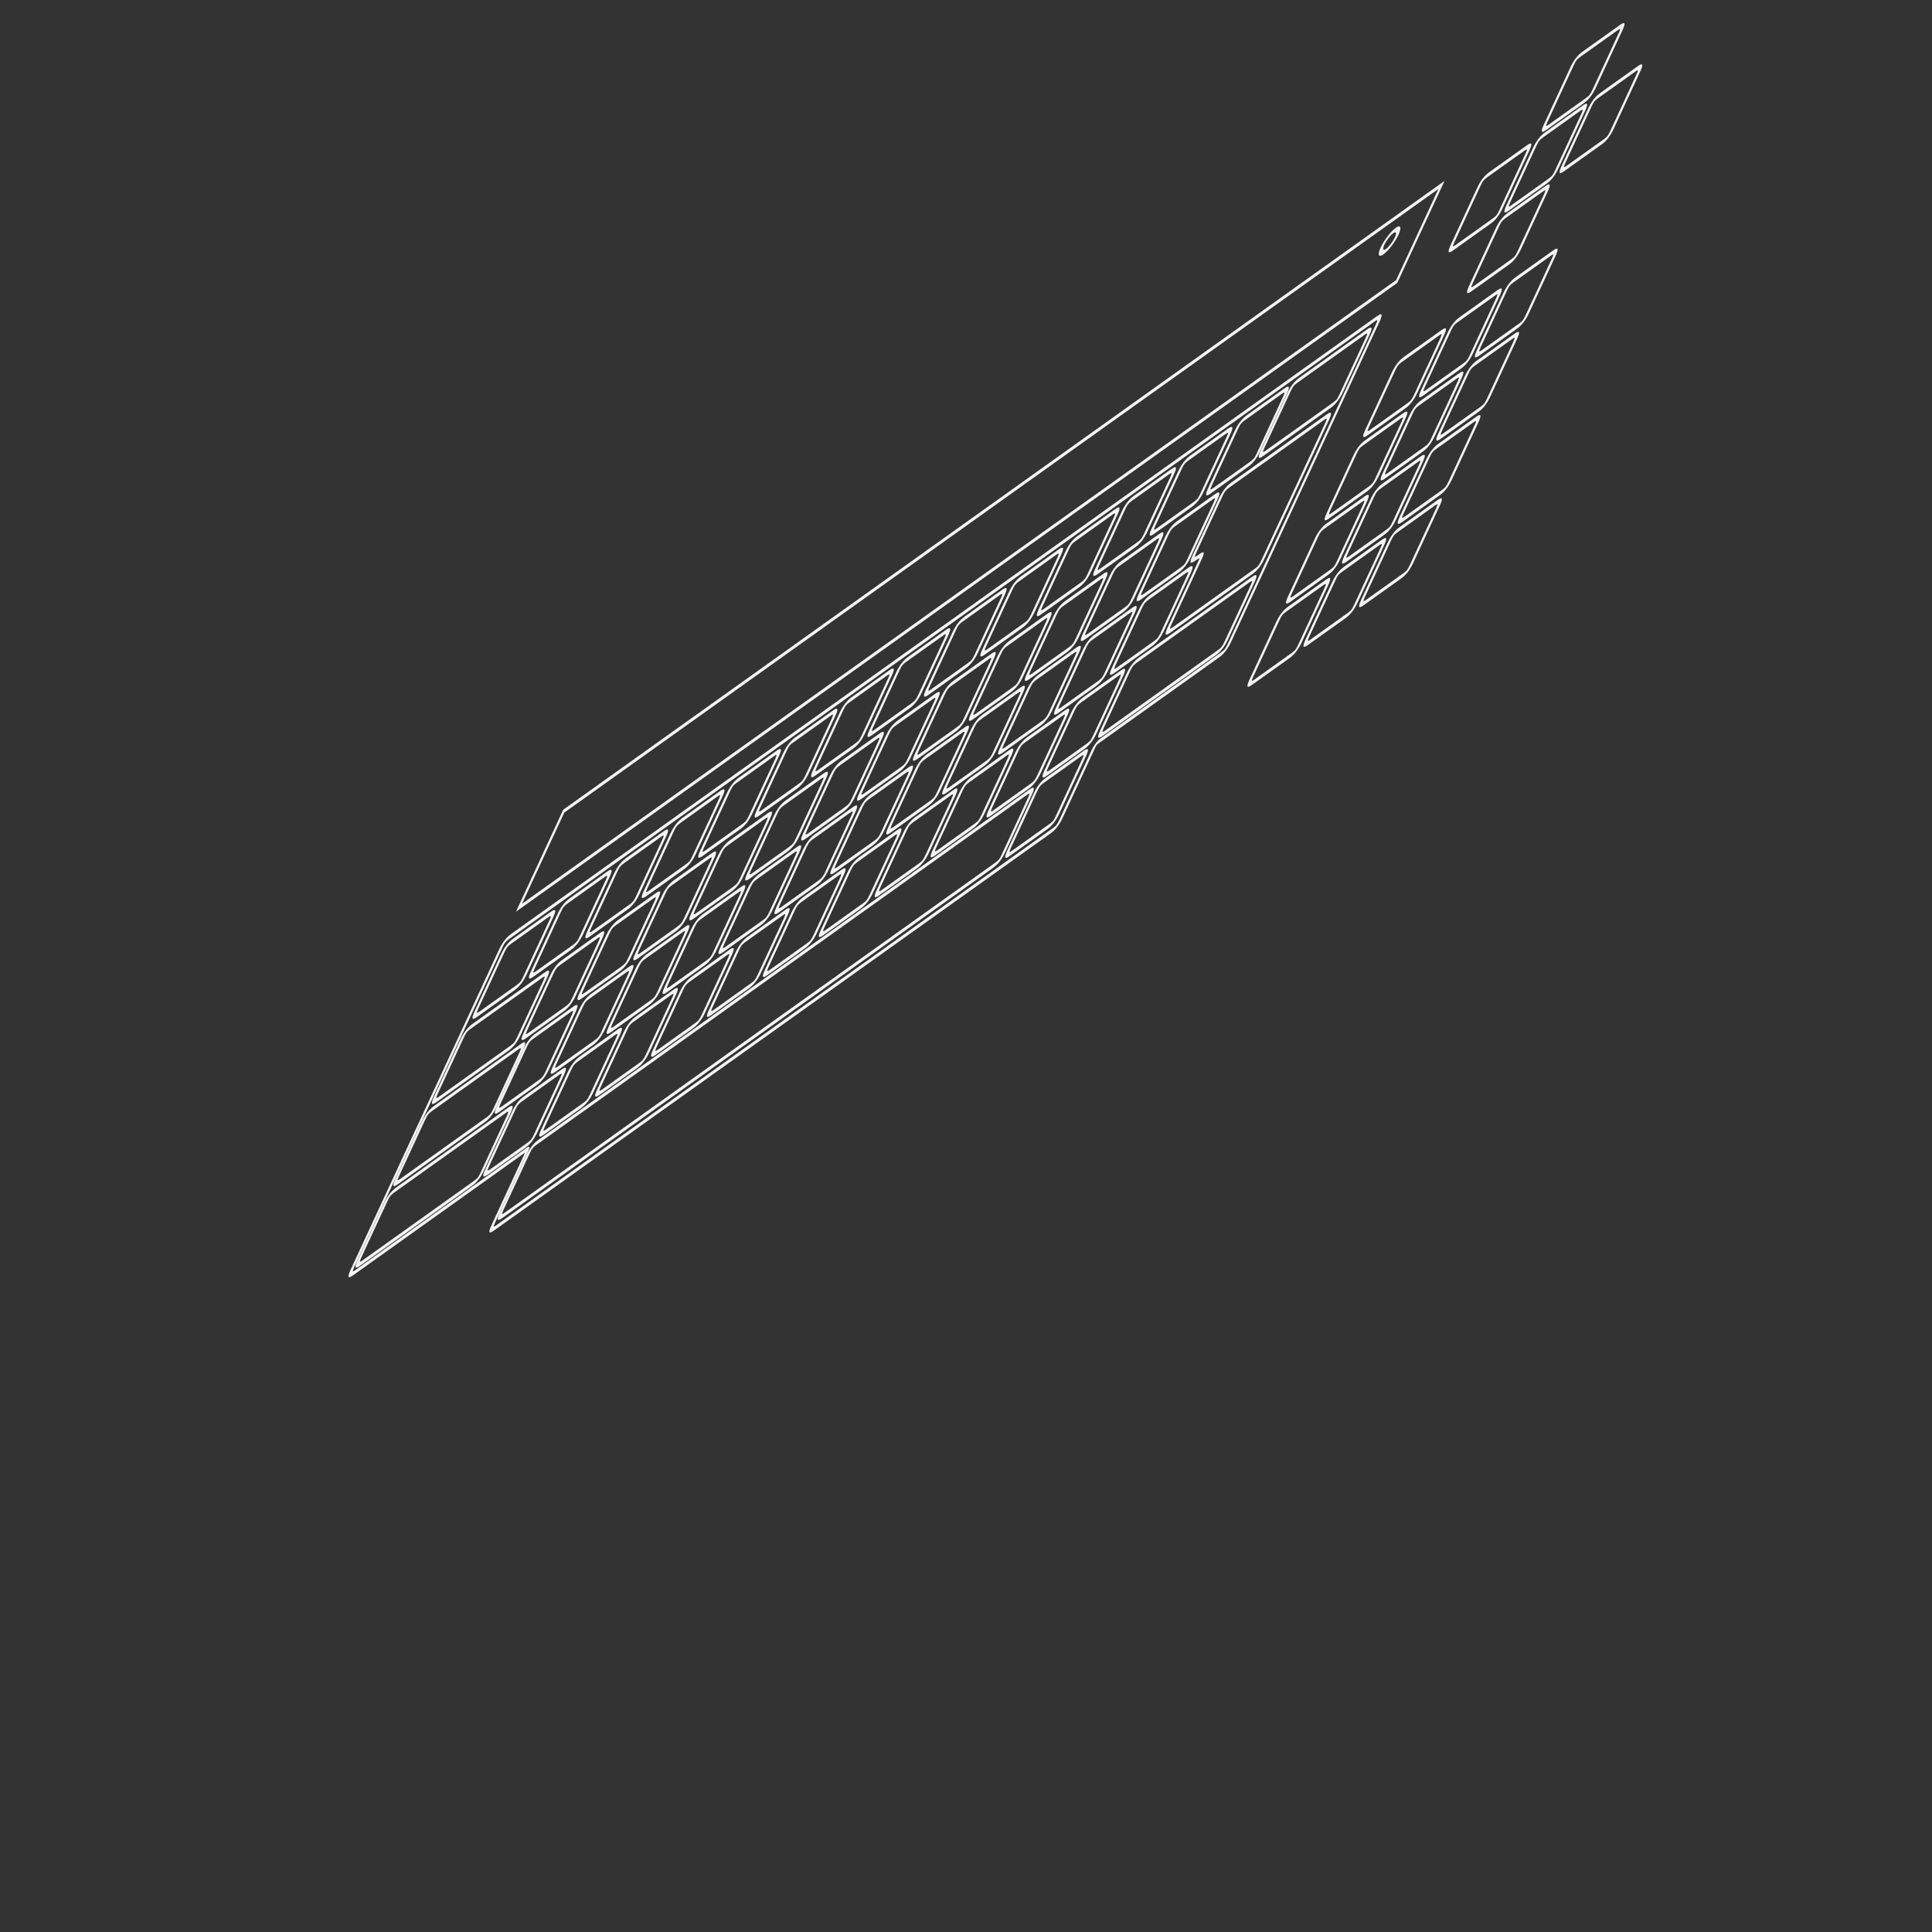 <?xml version="1.0" encoding="UTF-8" standalone="no"?>
<!-- Generator: Adobe Illustrator 13.0.0, SVG Export Plug-In . SVG Version: 6.00 Build 14948)  -->

<svg
   xmlns:dc="http://purl.org/dc/elements/1.1/"
   xmlns:cc="http://creativecommons.org/ns#"
   xmlns:rdf="http://www.w3.org/1999/02/22-rdf-syntax-ns#"
   xmlns:svg="http://www.w3.org/2000/svg"
   xmlns="http://www.w3.org/2000/svg"
   xmlns:sodipodi="http://sodipodi.sourceforge.net/DTD/sodipodi-0.dtd"
   xmlns:inkscape="http://www.inkscape.org/namespaces/inkscape"
   version="1.1"
   id="Layer_2"
   x="0px"
   y="0px"
   width="550"
   height="550"
   viewBox="0 0 550 550"
   enable-background="new 0 0 598.189 350.26"
   xml:space="preserve"
   inkscape:version="0.91 r13725"
   sodipodi:docname="controller_gg.svg"><rect x="0" y="0" width="550" height="550" fill="#333333" stroke="none"/><defs
     id="defs3081" /><sodipodi:namedview
     pagecolor="#ffffff"
     bordercolor="#666666"
     borderopacity="1"
     objecttolerance="10"
     gridtolerance="10"
     guidetolerance="10"
     inkscape:pageopacity="0"
     inkscape:pageshadow="2"
     inkscape:window-width="1920"
     inkscape:window-height="1001"
     id="namedview3079"
     showgrid="false"
     inkscape:zoom="1.0799262"
     inkscape:cx="318.36098"
     inkscape:cy="317.24155"
     inkscape:window-x="-9"
     inkscape:window-y="-9"
     inkscape:window-maximized="1"
     inkscape:current-layer="layer4"
     showguides="true"
     inkscape:guide-bbox="true" /><g
     inkscape:groupmode="layer"
     id="layer2"
     inkscape:label="Screen_Rect"
     style="display:none"
     transform="translate(0,199.74)"
     sodipodi:insensitive="true"><path
       style="fill:#ffffff;stroke:#000000;stroke-width:1px;stroke-linecap:butt;stroke-linejoin:miter;stroke-opacity:1"
       d="M 5.014,547.222 136.411,114.39 653.546,-189.094 406.482,260.921 Z"
       id="path3021"
       inkscape:connector-curvature="0"
       transform="translate(-2e-5,-199.74)"
       sodipodi:nodetypes="ccccc" /><rect
       style="opacity:0.601;fill:#d8201f;fill-opacity:1;stroke:#ff8080;stroke-width:2.451;stroke-linecap:round;stroke-linejoin:round;stroke-miterlimit:4;stroke-dasharray:none;stroke-opacity:1"
       id="rect4230"
       width="444.246"
       height="9.957"
       x="145.951"
       y="-211.307" /></g><g
     inkscape:groupmode="layer"
     id="layer1"
     inkscape:label="Controller_Vorlage"
     style="display:none"
     sodipodi:insensitive="true"><g
       id="g4929"
       transform="translate(-0.929,0.57)"><g
         transform="translate(0,199.74)"
         style="display:none"
         inkscape:label="Layer2"
         id="layer2-9"><path
           sodipodi:nodetypes="ccccc"
           transform="translate(-2e-5,-199.74)"
           inkscape:connector-curvature="0"
           id="path3021-0"
           d="M 5.014,547.222 136.411,114.39 653.546,-189.094 406.482,260.921 Z"
           style="fill:#ffffff;stroke:#000000;stroke-width:1px;stroke-linecap:butt;stroke-linejoin:miter;stroke-opacity:1" /></g><g
         inkscape:label="Layer"
         id="layer1-2"><g
           transform="matrix(0.553,-0.397,-0.349,0.856,173.638,166.522)"
           id="g3100"><path
             style="fill:#f4f4f4"
             inkscape:connector-curvature="0"
             id="path3"
             d="m 148.05,114.447 c -23.656,0 -42.861,19.204 -42.861,42.861 l 0,37.414 c 0,23.658 19.205,42.86 42.861,42.86 l 38.694,0 c 23.656,0 42.861,-19.202 42.861,-42.86 l 0,-37.414 c 0,-23.657 -19.205,-42.861 -42.861,-42.861 l -38.694,0 z m 0,1.905 38.694,0 c 22.627,0 40.956,18.328 40.956,40.956 l 0,37.414 c 0,22.629 -18.329,40.956 -40.956,40.956 l -38.694,0 c -22.628,0 -40.956,-18.327 -40.956,-40.956 l 0,-37.414 c 0,-22.629 18.328,-40.956 40.956,-40.956 z" /><path
             style="fill:#f4f4f4"
             inkscape:connector-curvature="0"
             id="path5"
             d="m 167.395,123.168 c -3.23,0 -5.863,2.633 -5.863,5.864 l 0,13.037 c 0,3.23 2.632,5.863 5.863,5.863 3.23,0 5.863,-2.633 5.863,-5.863 l 0,-13.037 c 0,-3.23 -2.633,-5.864 -5.863,-5.864 z m 0,1.906 c 2.201,0 3.958,1.758 3.958,3.958 l 0,13.037 c 0,2.2 -1.758,3.958 -3.958,3.958 -2.202,0 -3.958,-1.758 -3.958,-3.958 l 0,-13.037 c -0.001,-2.2 1.757,-3.958 3.958,-3.958 z" /><path
             style="fill:#f4f4f4"
             inkscape:connector-curvature="0"
             id="path7"
             d="m 120.425,170.135 c -3.23,0 -5.864,2.633 -5.864,5.864 0,3.231 2.632,5.894 5.864,5.894 l 13.037,0 c 3.229,0 5.864,-2.662 5.864,-5.894 0,-3.229 -2.633,-5.864 -5.864,-5.864 l -13.037,0 z m 0,1.905 13.037,0 c 2.201,0 3.959,1.759 3.959,3.959 0,2.201 -1.759,3.988 -3.959,3.988 l -13.037,0 c -2.198,-0.01 -3.955,-1.791 -3.955,-3.99 0,-2.201 1.758,-3.959 3.958,-3.959 l -0.003,0.002 z" /><path
             style="fill:#f4f4f4"
             inkscape:connector-curvature="0"
             id="path9"
             d="m 167.395,204.071 c -3.23,0 -5.863,2.663 -5.863,5.894 l 0,13.038 c 0,3.229 2.632,5.863 5.863,5.863 3.23,0 5.863,-2.633 5.863,-5.863 l 0,-13.038 c 0,-3.23 -2.633,-5.894 -5.863,-5.894 z m 0,1.906 c 2.201,0 3.958,1.789 3.958,3.988 l 0,13.038 c 0,2.2 -1.757,3.958 -3.958,3.958 -2.202,0 -3.958,-1.759 -3.958,-3.958 l 0,-13.038 c -0.001,-2.2 1.757,-3.988 3.958,-3.988 z" /><path
             style="fill:#f4f4f4"
             inkscape:connector-curvature="0"
             id="path11"
             d="m 201.321,170.135 c -3.229,0 -5.863,2.633 -5.863,5.864 0,3.231 2.633,5.894 5.863,5.894 l 13.067,0 c 3.229,0 5.863,-2.662 5.863,-5.894 0,-3.229 -2.633,-5.864 -5.863,-5.864 l -13.067,0 z m 0,1.905 13.067,0 c 2.2,0 3.958,1.76 3.958,3.959 0,2.201 -1.758,3.988 -3.958,3.988 l -13.067,0 c -2.2,0 -3.958,-1.788 -3.958,-3.988 0,-2.2 1.759,-3.959 3.958,-3.959 z" /><path
             style="fill:#f4f4f4"
             inkscape:connector-curvature="0"
             id="polygon13"
             d="m 133.878,141.176 -1.31,1.31 8.155,12.025 0.655,0.952 0.804,-0.803 3.869,-3.87 0.804,-0.804 -0.953,-0.655 -12.024,-8.155 z" /><path
             style="fill:#f4f4f4"
             inkscape:connector-curvature="0"
             id="polygon15"
             d="m 141.383,196.566 -0.654,0.952 -8.156,12.024 1.31,1.31 12.025,-8.155 0.953,-0.654 -0.804,-0.804 -3.87,-3.869 -0.804,-0.804 z" /><path
             style="fill:#f4f4f4"
             inkscape:connector-curvature="0"
             id="polygon17"
             d="m 193.435,196.566 -0.804,0.804 -3.869,3.869 -0.833,0.804 0.953,0.654 12.025,8.155 1.339,-1.31 -8.156,-12.024 -0.655,-0.952 0,0 z" /><path
             style="fill:#f4f4f4"
             inkscape:connector-curvature="0"
             id="polygon19"
             d="m 200.912,141.176 -12.025,8.155 -0.953,0.655 0.833,0.804 3.87,3.87 0.804,0.803 0.655,-0.952 8.155,-12.025 -1.339,-1.31 z" /><path
             style="fill:#f4f4f4"
             inkscape:connector-curvature="0"
             id="path21"
             d="m 146.354,104.833 c -27.67,0 -50.123,22.453 -50.123,50.124 l 0,42.117 c 0,27.671 22.453,50.123 50.123,50.123 l 42.117,0 c 27.671,0 50.124,-22.452 50.124,-50.123 l 0,-42.117 c 0,-27.67 -22.452,-50.124 -50.124,-50.124 l -42.117,0 z m 0,1.906 42.117,0 c 26.644,0 48.219,21.577 48.219,48.218 l 0,42.117 c 0,26.644 -21.577,48.218 -48.219,48.218 l -42.117,0 c -26.642,0 -48.218,-21.574 -48.218,-48.218 l 0,-42.117 c 0,-26.642 21.577,-48.218 48.218,-48.218 z" /><path
             style="fill:#f4f4f4"
             inkscape:connector-curvature="0"
             id="polygon23"
             d="m 69.499,75.694 0,0.952 0,202.961 0,0.952 0.953,0 196.122,0 0.952,0 0,-0.952 0,-26.401 289.521,0 0.952,0 0,-0.952 0,-113.458 0,-0.953 -0.952,0 -289.522,0 0,-61.196 0,-0.952 -0.952,0 -196.122,0 -0.952,-10e-4 0,0 z m 1.904,1.905 194.217,0 0,61.196 0,0.953 0.953,0 0.714,0 288.807,0 0,111.552 -289.226,0 -0.297,0 -0.953,0 0,0.953 0,26.4 -194.217,0 0,-201.055 0.002,0.001 z" /><path
             style="fill:#f4f4f4"
             inkscape:connector-curvature="0"
             id="circle25"
             d="m 400.692,169.126 c -19.762,0 -35.777,16.046 -35.777,35.807 0,19.761 16.018,35.807 35.777,35.807 19.759,0 35.807,-16.046 35.807,-35.807 0,-19.761 -16.047,-35.807 -35.807,-35.807 l 0,0 z m 0,1.905 c 18.73,0 33.901,15.17 33.901,33.902 0,18.732 -15.171,33.902 -33.901,33.902 -18.731,0 -33.872,-15.171 -33.872,-33.902 0,-18.731 15.141,-33.902 33.872,-33.902 l 0,0 z" /><path
             style="fill:#f4f4f4"
             inkscape:connector-curvature="0"
             id="circle27"
             d="m 400.692,177.669 c -15.039,0 -27.234,12.227 -27.234,27.265 0,15.038 12.195,27.234 27.234,27.234 15.036,0 27.264,-12.196 27.264,-27.234 0,-15.038 -12.227,-27.265 -27.264,-27.265 z m 0,1.905 c 14.008,0 25.359,11.351 25.359,25.359 0,14.008 -11.352,25.33 -25.359,25.33 -14.01,0 -25.33,-11.321 -25.33,-25.33 0,-14.009 11.321,-25.359 25.33,-25.359 z" /><path
             style="fill:#f4f4f4"
             inkscape:connector-curvature="0"
             id="circle29"
             d="m 489.919,169.126 c -19.762,0 -35.807,16.046 -35.807,35.807 0,19.761 16.045,35.807 35.807,35.807 19.76,0 35.807,-16.046 35.807,-35.807 0,-19.761 -16.047,-35.807 -35.807,-35.807 l 0,0 z m 0,1.905 c 18.73,0 33.901,15.17 33.901,33.902 0,18.732 -15.171,33.902 -33.901,33.902 -18.731,0 -33.902,-15.171 -33.902,-33.902 0,-18.731 15.171,-33.902 33.902,-33.902 l 0,0 z" /><path
             style="fill:#f4f4f4"
             inkscape:connector-curvature="0"
             id="circle31"
             d="m 489.919,177.669 c -15.039,0 -27.234,12.227 -27.234,27.265 0,15.038 12.195,27.234 27.234,27.234 15.036,0 27.234,-12.196 27.234,-27.234 0,-15.038 -12.196,-27.265 -27.234,-27.265 z m 0,1.905 c 14.008,0 25.329,11.351 25.329,25.359 0,14.008 -11.321,25.33 -25.329,25.33 -14.01,0 -25.33,-11.321 -25.33,-25.33 0,-14.009 11.32,-25.359 25.33,-25.359 z" /><path
             style="fill:#f4f4f4"
             inkscape:connector-curvature="0"
             id="path33"
             d="m 39.406,68.432 c -4.766,0 -8.662,3.896 -8.662,8.662 l 0,203.084 c 0,4.766 3.897,8.661 8.662,8.661 l 518.646,0 c 4.429,0 7.956,-3.411 8.453,-7.709 l 0.179,0 0,-0.952 0,-203.085 c 0,-4.762 -3.868,-8.658 -8.64,-8.658 l -518.645,0 0.007,-0.003 z m 0,1.904 518.646,0 c 3.737,0 6.727,3.021 6.727,6.757 l 0,202.131 0,0.953 c 0,3.736 -2.989,6.756 -6.727,6.756 l -518.646,0 c -3.732,0.01 -6.753,-3.019 -6.753,-6.753 l 0,-203.083 c 0,-3.736 3.02,-6.756 6.756,-6.756 l -0.003,-0.005 z" /><path
             style="fill:#f4f4f4"
             inkscape:connector-curvature="0"
             id="rect35"
             d="m 359.021,163.559 0,0.953 0,81.465 0,0.952 0.953,0 81.465,0 0.953,0 0,-0.952 0,-81.465 0,-0.953 -0.953,0 -81.465,0 -0.953,0 z m 1.906,1.905 79.561,0 0,79.56 -79.561,0 0,-79.56 z" /><path
             style="fill:#f4f4f4"
             inkscape:connector-curvature="0"
             id="rect37"
             d="m 448.248,163.559 0,0.953 0,81.465 0,0.952 0.953,0 81.436,0 0.952,0 0,-0.952 0,-81.465 0,-0.953 -0.952,0 -81.436,0 -0.953,0 z m 1.905,1.905 79.531,0 0,79.56 -79.531,0 0,-79.56 z" /><path
             style="fill:#f4f4f4"
             inkscape:connector-curvature="0"
             id="polyline39"
             d="m 83.934,94.177 0,2.292 0,159.061 0,2.322 1.607,-1.638 25.33,-25.299 -1.369,-1.369 -23.663,23.692 0,-154.45 23.663,23.658 1.369,-1.34 -25.33,-25.299 -1.607,-1.637 0,0.007 z" /><path
             style="fill:#f4f4f4"
             inkscape:connector-curvature="0"
             id="polyline41"
             d="m 222.305,232.551 -1.37,1.339 23.693,23.692 -154.452,0 23.574,-23.573 -1.369,-1.339 -25.181,25.182 -1.637,1.637 2.292,0 159.062,0 2.292,0 -1.607,-1.637 -25.299,-25.3 0.002,-0.001 z" /><path
             style="fill:#f4f4f4"
             inkscape:connector-curvature="0"
             id="polyline43"
             d="m 250.878,94.177 -1.637,1.637 -25.211,25.182 1.369,1.369 23.574,-23.603 0,154.509 -23.633,-23.663 -1.339,1.34 25.24,25.27 1.637,1.638 0,-2.322 0,-159.063 0,-2.292 0,-0.002 z" /><path
             style="fill:#f4f4f4"
             inkscape:connector-curvature="0"
             id="polyline45"
             d="m 85.57,92.54 1.638,1.608 25.21,25.24 1.339,-1.34 -23.572,-23.602 154.452,0 -23.669,23.662 1.333,1.339 25.307,-25.3 1.607,-1.607 -2.292,0 -159.062,0 -2.291,0 0,0 z" /><path
             style="fill:#f4f4f4"
             inkscape:connector-curvature="0"
             id="line47"
             d="m 58.961,69.533 0,218.057 1.905,0 0,-218.057 -1.905,0 z" /><path
             style="fill:#f4f4f4"
             inkscape:connector-curvature="0"
             id="rect49"
             d="m 359.021,145.819 0,0.953 0,13.244 0,0.953 0.953,0 81.465,0 0.953,0 0,-0.953 0,-13.244 0,-0.953 -0.953,0 -81.465,0 -0.953,0 z m 1.906,1.905 79.561,0 0,11.339 -79.561,0 0,-11.339 z" /><path
             style="fill:#f4f4f4"
             inkscape:connector-curvature="0"
             id="rect51"
             d="m 448.248,145.819 0,0.953 0,13.244 0,0.953 0.953,0 81.436,0 0.952,0 0,-0.953 0,-13.244 0,-0.953 -0.952,0 -81.436,0 -0.953,0 z m 1.905,1.905 79.531,0 0,11.339 -79.531,0 0,-11.339 z" /><path
             style="fill:#f4f4f4"
             inkscape:connector-curvature="0"
             id="path53"
             d="m 276.804,73.134 c -0.987,0 -1.815,0.828 -1.815,1.816 l 0,53.01 c 0,0.988 0.829,1.815 1.815,1.815 l 282.855,0 c 0.985,0 1.785,-0.831 1.785,-1.815 l 0,-50.033 c 0,-2.641 -2.152,-4.792 -4.792,-4.792 l -279.844,0 -0.004,0 z m 0.09,1.906 279.756,0 c 1.613,0 2.888,1.275 2.888,2.887 l 0,49.945 -282.643,0 0,-52.832 -10e-4,0 z" /><path
             style="fill:#f4f4f4"
             inkscape:connector-curvature="0"
             id="path55"
             d="m 276.804,260.41 c -0.987,0 -1.815,0.829 -1.815,1.815 l 0,20.091 c 0,0.987 0.829,1.816 1.815,1.816 l 279.844,0 c 2.64,0 4.792,-2.183 4.792,-4.822 l 0,-17.085 c 0,-0.985 -0.8,-1.815 -1.785,-1.815 l -282.855,0 0.004,0 z m 0.09,1.905 282.645,0 0,16.995 c 0,1.611 -1.276,2.917 -2.888,2.917 l -279.758,0 0.001,-19.912 0,0 z" /><path
             style="fill:#f4f4f4"
             inkscape:connector-curvature="0"
             id="line57"
             d="m 274.461,129.271 -6.28,6.28 1.369,1.339 6.251,-6.25 -1.34,-1.369 z" /><path
             style="fill:#f4f4f4"
             inkscape:connector-curvature="0"
             id="line59"
             d="m 269.546,253.866 -1.369,1.34 6.281,6.28 1.339,-1.369 -6.251,-6.251 z" /></g></g></g></g><g
     inkscape:groupmode="layer"
     id="layer4"
     inkscape:label="Controller"><g
       id="g4317"
       transform="matrix(0.541,-0.386,-0.375,0.809,183.359,171.278)"><path
         d="m 12.242,79.064 0,0.951 0,33.987 0,0.951 0.951,0 461.875,0 0.95,0 0,-0.951 0,-33.987 0,-0.951 -0.95,0 -461.876,0 -0.95,0 z m 1.901,1.902 459.973,0 0,32.085 -459.973,0 0,-32.085 z"
         id="rect3"
         inkscape:connector-curvature="0"
         style="fill:#f4f4f4" /><path
         d="m 454.752,85.423 c -2.57,0 -4.694,2.095 -4.694,4.664 0,2.569 2.124,4.694 4.694,4.694 2.569,0 4.664,-2.125 4.664,-4.694 0,-2.569 -2.095,-4.664 -4.664,-4.664 z m 0,1.901 c 1.541,0 2.763,1.221 2.763,2.763 0,1.542 -1.222,2.793 -2.763,2.793 -1.541,0 -2.793,-1.251 -2.793,-2.793 0,-1.542 1.252,-2.763 2.793,-2.763 z"
         id="circle5"
         inkscape:connector-curvature="0"
         style="fill:#f4f4f4" /><path
         d="m 508.046,91.246 c -1.185,0 -2.219,0.2 -2.941,0.921 -0.72,0.721 -0.921,1.755 -0.921,2.941 l 0,19.845 c 0,1.186 0.201,2.22 0.921,2.941 0.723,0.722 1.755,0.921 2.941,0.921 l 19.727,0 c 1.187,0 2.221,-0.199 2.941,-0.921 0.723,-0.721 0.921,-1.755 0.921,-2.941 l 0,-19.845 c 0,-1.186 -0.198,-2.22 -0.921,-2.941 -0.721,-0.722 -1.755,-0.921 -2.941,-0.921 l -19.727,0 0,0 z m 0,1.901 19.727,0 c 0.96,0 1.406,0.188 1.604,0.386 0.199,0.199 0.356,0.615 0.356,1.575 l 0,19.845 c 0,0.959 -0.157,1.405 -0.356,1.604 -0.198,0.199 -0.645,0.356 -1.604,0.356 l -19.727,0 c -0.958,0 -1.405,-0.158 -1.604,-0.356 -0.198,-0.199 -0.356,-0.645 -0.356,-1.604 l 0,-19.845 c 0,-0.959 0.158,-1.376 0.356,-1.575 0.201,-0.199 0.646,-0.386 1.604,-0.386 z"
         id="path7-6"
         inkscape:connector-curvature="0"
         style="fill:#f4f4f4" /><path
         d="m 537.404,91.246 c -1.187,0 -2.221,0.2 -2.941,0.921 -0.723,0.721 -0.921,1.755 -0.921,2.941 l 0,19.845 c 0,1.186 0.198,2.22 0.921,2.941 0.721,0.722 1.755,0.921 2.941,0.921 l 19.727,0 c 1.185,0 2.219,-0.199 2.941,-0.921 0.72,-0.721 0.921,-1.754 0.921,-2.941 l 0,-19.845 c 0,-1.186 -0.201,-2.22 -0.921,-2.941 -0.723,-0.721 -1.755,-0.921 -2.941,-0.921 l -19.727,0 0,0 z m 0,1.901 19.727,0 c 0.958,0 1.405,0.187 1.604,0.386 0.198,0.199 0.356,0.616 0.356,1.575 l 0,19.845 c 0,0.959 -0.158,1.405 -0.356,1.604 -0.201,0.199 -0.646,0.356 -1.604,0.356 l -19.727,0 c -0.96,0 -1.405,-0.158 -1.604,-0.356 -0.198,-0.199 -0.356,-0.645 -0.356,-1.604 l 0,-19.845 c 0,-0.959 0.158,-1.376 0.356,-1.575 0.199,-0.199 0.644,-0.386 1.604,-0.386 z"
         id="path9-4"
         inkscape:connector-curvature="0"
         style="fill:#f4f4f4" /><path
         d="m 537.404,62.874 c -1.187,0 -2.221,0.2 -2.941,0.921 -0.723,0.722 -0.921,1.755 -0.921,2.941 l 0,19.845 c 0,1.186 0.198,2.22 0.921,2.941 0.713,0.721 1.749,0.92 2.938,0.92 l 19.727,0 c 1.185,0 2.219,-0.199 2.941,-0.921 0.721,-0.721 0.921,-1.754 0.921,-2.941 l 0,-19.845 c 0,-1.186 -0.2,-2.22 -0.921,-2.941 -0.723,-0.72 -1.761,-0.92 -2.938,-0.92 l -19.727,0 0,0 z m 0,1.901 19.727,0 c 0.958,0 1.405,0.188 1.604,0.386 0.198,0.199 0.356,0.616 0.356,1.575 l 0,19.845 c 0,0.959 -0.158,1.405 -0.356,1.604 -0.201,0.199 -0.646,0.356 -1.604,0.356 l -19.727,0 c -0.96,0 -1.405,-0.157 -1.604,-0.356 -0.198,-0.199 -0.356,-0.645 -0.356,-1.604 l 0,-19.845 c 0,-0.959 0.158,-1.375 0.356,-1.575 0.199,-0.198 0.646,-0.385 1.606,-0.385 l -0.002,-10e-4 z"
         id="path11-7"
         inkscape:connector-curvature="0"
         style="fill:#f4f4f4" /><path
         d="m 537.404,119.617 c -1.187,0 -2.221,0.23 -2.941,0.951 -0.723,0.722 -0.921,1.726 -0.921,2.912 l 0,19.875 c 0,1.187 0.198,2.191 0.921,2.911 0.721,0.723 1.755,0.951 2.941,0.951 l 19.727,0 c 1.185,0 2.219,-0.228 2.941,-0.951 0.72,-0.72 0.921,-1.725 0.921,-2.911 l 0,-19.875 c 0,-1.186 -0.201,-2.19 -0.921,-2.912 -0.723,-0.721 -1.755,-0.951 -2.941,-0.951 l -19.727,0 z m 0,1.902 19.727,0 c 0.958,0 1.405,0.188 1.604,0.386 0.198,0.199 0.356,0.616 0.356,1.575 l 0,19.875 c 0,0.96 -0.158,1.375 -0.356,1.574 -0.201,0.2 -0.646,0.386 -1.604,0.386 l -19.727,0 c -0.96,0 -1.405,-0.187 -1.604,-0.386 -0.198,-0.199 -0.356,-0.615 -0.356,-1.574 l 0,-19.875 c 0,-0.959 0.158,-1.375 0.356,-1.575 0.199,-0.199 0.644,-0.386 1.604,-0.386 z"
         id="path13"
         inkscape:connector-curvature="0"
         style="fill:#f4f4f4" /><path
         d="m 508.256,156.366 c -1.185,0 -2.221,0.201 -2.941,0.921 -0.72,0.722 -0.921,1.756 -0.921,2.941 l 0,19.846 c 0,1.186 0.201,2.22 0.921,2.941 0.721,0.721 1.755,0.921 2.941,0.921 l 19.757,0 c 1.185,0 2.188,-0.201 2.911,-0.921 0.721,-0.721 0.95,-1.755 0.95,-2.941 l 0,-19.846 c 0,-1.185 -0.229,-2.219 -0.95,-2.941 -0.723,-0.72 -1.725,-0.921 -2.911,-0.921 l -19.757,0 z m 0,1.902 19.757,0 c 0.958,0 1.376,0.158 1.574,0.356 0.199,0.199 0.387,0.646 0.387,1.604 l 0,19.846 c 0,0.959 -0.188,1.405 -0.387,1.604 -0.198,0.198 -0.616,0.356 -1.574,0.356 l -19.757,0 c -0.958,0 -1.376,-0.158 -1.574,-0.356 -0.199,-0.199 -0.387,-0.646 -0.387,-1.604 l 0,-19.846 c 0,-0.958 0.188,-1.406 0.387,-1.604 0.198,-0.198 0.616,-0.356 1.574,-0.356 z"
         id="path15"
         inkscape:connector-curvature="0"
         style="fill:#f4f4f4" /><path
         d="m 405.974,128.084 c -1.187,0 -2.191,0.229 -2.912,0.951 -0.722,0.721 -0.95,1.726 -0.95,2.911 l 0,19.875 c 0,1.186 0.23,2.19 0.95,2.912 0.721,0.722 1.726,0.951 2.912,0.951 l 19.754,0 c 1.188,0 2.222,-0.229 2.941,-0.951 0.725,-0.721 0.923,-1.725 0.923,-2.912 l 0,-19.874 c 0,-1.186 -0.2,-2.19 -0.921,-2.911 -0.721,-0.722 -1.755,-0.951 -2.941,-0.951 l -19.756,-0.001 0,0 z m 0,1.901 19.754,0 c 0.961,0 1.377,0.188 1.575,0.386 0.191,0.199 0.381,0.615 0.381,1.575 l 0,19.875 c 0,0.958 -0.188,1.376 -0.387,1.575 -0.198,0.199 -0.614,0.386 -1.574,0.386 l -19.755,0 c -0.96,0 -1.376,-0.188 -1.574,-0.386 -0.201,-0.199 -0.387,-0.617 -0.387,-1.575 l 0,-19.875 c 0,-0.959 0.186,-1.375 0.387,-1.575 0.198,-0.199 0.614,-0.386 1.574,-0.386 l 0.006,0 z"
         id="path17"
         inkscape:connector-curvature="0"
         style="fill:#f4f4f4" /><path
         d="m 433.656,128.084 c -1.187,0 -2.221,0.229 -2.94,0.951 -0.721,0.721 -0.922,1.726 -0.922,2.911 l 0,19.875 c 0,1.186 0.201,2.19 0.922,2.912 0.72,0.722 1.754,0.951 2.94,0.951 l 35.592,0 c 1.187,0 2.219,-0.229 2.941,-0.951 0.72,-0.721 0.921,-1.725 0.921,-2.912 l 0,-19.875 c 0,-1.186 -0.201,-2.19 -0.921,-2.911 -0.721,-0.722 -1.755,-0.951 -2.941,-0.951 l -35.592,0 z m 0,1.901 35.592,0 c 0.96,0 1.405,0.188 1.604,0.386 0.198,0.199 0.356,0.616 0.356,1.575 l 0,19.875 c 0,0.959 -0.158,1.376 -0.356,1.575 -0.199,0.199 -0.646,0.386 -1.604,0.386 l -35.592,0 c -0.96,0 -1.405,-0.188 -1.604,-0.386 -0.199,-0.199 -0.356,-0.617 -0.356,-1.575 l 0,-19.875 c 0,-0.959 0.157,-1.375 0.356,-1.575 0.199,-0.198 0.646,-0.386 1.604,-0.386 z"
         id="path19"
         inkscape:connector-curvature="0"
         style="fill:#f4f4f4" /><path
         d="m 376.292,128.084 c -1.185,0 -2.219,0.229 -2.941,0.951 -0.72,0.721 -0.92,1.726 -0.92,2.911 l 0,19.875 c 0,1.186 0.2,2.19 0.92,2.912 0.723,0.722 1.755,0.951 2.941,0.951 l 19.727,0 c 1.188,0 2.222,-0.229 2.941,-0.951 0.721,-0.722 0.921,-1.725 0.921,-2.912 l 0,-19.875 c 0,-1.186 -0.2,-2.19 -0.921,-2.911 -0.72,-0.722 -1.754,-0.951 -2.941,-0.951 l -19.727,0 z m 0,1.901 19.727,0 c 0.961,0 1.406,0.188 1.604,0.386 0.199,0.199 0.356,0.615 0.356,1.575 l 0,19.875 c 0,0.959 -0.157,1.376 -0.356,1.575 -0.198,0.199 -0.644,0.386 -1.604,0.386 l -19.727,0 c -0.958,0 -1.405,-0.188 -1.604,-0.386 -0.199,-0.199 -0.357,-0.617 -0.357,-1.575 l 0,-19.875 c 0,-0.959 0.158,-1.375 0.357,-1.575 0.199,-0.198 0.646,-0.386 1.604,-0.386 z"
         id="path21-9"
         inkscape:connector-curvature="0"
         style="fill:#f4f4f4" /><path
         d="m 346.583,128.084 c -1.185,0 -2.219,0.229 -2.94,0.951 -0.721,0.721 -0.921,1.726 -0.921,2.911 l 0,19.875 c 0,1.186 0.2,2.19 0.921,2.912 0.722,0.722 1.756,0.951 2.94,0.951 l 19.757,0 c 1.187,0 2.221,-0.229 2.941,-0.951 0.722,-0.721 0.921,-1.725 0.921,-2.912 l 0,-19.875 c 0,-1.186 -0.199,-2.19 -0.921,-2.911 -0.721,-0.722 -1.755,-0.951 -2.941,-0.951 l -19.757,0 z m 0,1.901 19.757,0 c 0.96,0 1.376,0.188 1.574,0.386 0.199,0.199 0.387,0.616 0.387,1.575 l 0,19.875 c 0,0.959 -0.188,1.376 -0.387,1.575 -0.198,0.199 -0.614,0.386 -1.574,0.386 l -19.757,0 c -0.958,0 -1.374,-0.188 -1.572,-0.386 -0.201,-0.199 -0.387,-0.617 -0.387,-1.575 l 0,-19.875 c 0,-0.959 0.186,-1.375 0.387,-1.575 0.198,-0.198 0.614,-0.386 1.572,-0.386 z"
         id="path23"
         inkscape:connector-curvature="0"
         style="fill:#f4f4f4" /><path
         d="m 316.904,128.084 c -1.187,0 -2.221,0.229 -2.941,0.951 -0.721,0.721 -0.921,1.726 -0.921,2.911 l 0,19.875 c 0,1.186 0.2,2.19 0.921,2.912 0.721,0.722 1.755,0.951 2.941,0.951 l 19.727,0 c 1.187,0 2.219,-0.229 2.941,-0.951 0.72,-0.721 0.921,-1.725 0.921,-2.912 l 0,-19.875 c 0,-1.186 -0.201,-2.19 -0.921,-2.911 -0.721,-0.722 -1.755,-0.951 -2.941,-0.951 l -19.727,0 z m 0,1.901 19.727,0 c 0.96,0 1.405,0.188 1.604,0.386 0.198,0.199 0.356,0.616 0.356,1.575 l 0,19.875 c 0,0.959 -0.158,1.376 -0.356,1.575 -0.199,0.199 -0.646,0.386 -1.604,0.386 l -19.727,0 c -0.96,0 -1.406,-0.188 -1.604,-0.386 -0.199,-0.199 -0.356,-0.617 -0.356,-1.575 l 0,-19.875 c 0,-0.959 0.157,-1.375 0.356,-1.575 0.198,-0.198 0.646,-0.386 1.604,-0.386 z"
         id="path25"
         inkscape:connector-curvature="0"
         style="fill:#f4f4f4" /><path
         d="m 287.195,128.084 c -1.186,0 -2.22,0.229 -2.941,0.951 -0.721,0.721 -0.921,1.726 -0.921,2.911 l 0,19.875 c 0,1.186 0.2,2.19 0.921,2.912 0.721,0.722 1.754,0.951 2.941,0.951 l 19.756,0 c 1.187,0 2.191,-0.229 2.912,-0.951 0.72,-0.721 0.95,-1.725 0.95,-2.912 l 0,-19.875 c 0,-1.186 -0.23,-2.19 -0.95,-2.911 -0.721,-0.722 -1.726,-0.951 -2.912,-0.951 l -19.756,0 z m 0,1.901 19.756,0 c 0.96,0 1.376,0.188 1.575,0.386 0.198,0.199 0.386,0.616 0.386,1.575 l 0,19.875 c 0,0.959 -0.188,1.376 -0.386,1.575 -0.201,0.2 -0.618,0.387 -1.578,0.387 l -19.756,0 c -0.959,0 -1.375,-0.187 -1.575,-0.386 -0.199,-0.2 -0.386,-0.616 -0.386,-1.575 l 0,-19.875 c 0,-0.959 0.188,-1.375 0.386,-1.574 0.199,-0.199 0.616,-0.386 1.575,-0.386 l 0.003,-0.002 z"
         id="path27"
         inkscape:connector-curvature="0"
         style="fill:#f4f4f4" /><path
         d="m 257.515,128.084 c -1.186,0 -2.22,0.229 -2.941,0.951 -0.721,0.721 -0.921,1.726 -0.921,2.911 l 0,19.875 c 0,1.186 0.2,2.19 0.921,2.912 0.721,0.722 1.755,0.951 2.941,0.951 l 19.727,0 c 1.186,0 2.22,-0.229 2.941,-0.951 0.721,-0.722 0.921,-1.725 0.921,-2.912 l 0,-19.875 c 0,-1.186 -0.2,-2.19 -0.921,-2.911 -0.721,-0.722 -1.754,-0.951 -2.941,-0.951 l -19.727,0 z m 0,1.901 19.727,0 c 0.959,0 1.405,0.188 1.604,0.386 0.199,0.199 0.357,0.616 0.357,1.575 l 0,19.875 c 0,0.959 -0.158,1.376 -0.357,1.575 -0.199,0.199 -0.645,0.386 -1.604,0.386 l -19.727,0 c -0.959,0 -1.405,-0.188 -1.604,-0.386 -0.199,-0.199 -0.356,-0.617 -0.356,-1.575 l 0,-19.875 c 0,-0.959 0.158,-1.375 0.356,-1.575 0.199,-0.198 0.645,-0.386 1.604,-0.386 z"
         id="path29"
         inkscape:connector-curvature="0"
         style="fill:#f4f4f4" /><path
         d="m 227.807,128.084 c -1.186,0 -2.22,0.229 -2.941,0.951 -0.721,0.721 -0.921,1.726 -0.921,2.911 l 0,19.875 c 0,1.186 0.2,2.19 0.921,2.912 0.721,0.722 1.754,0.951 2.941,0.951 l 19.756,0 c 1.187,0 2.19,-0.229 2.911,-0.951 0.722,-0.722 0.951,-1.725 0.951,-2.912 l 0,-19.875 c 0,-1.186 -0.229,-2.19 -0.951,-2.911 -0.721,-0.722 -1.725,-0.951 -2.911,-0.951 l -19.756,0 z m 0,1.901 19.756,0 c 0.959,0 1.375,0.188 1.574,0.386 0.199,0.199 0.386,0.616 0.386,1.575 l 0,19.875 c 0,0.959 -0.188,1.376 -0.386,1.575 -0.198,0.199 -0.615,0.386 -1.574,0.386 l -19.756,0 c -0.959,0 -1.375,-0.188 -1.574,-0.386 -0.199,-0.199 -0.386,-0.617 -0.386,-1.575 l 0,-19.875 c 0,-0.959 0.188,-1.375 0.386,-1.575 0.199,-0.198 0.614,-0.386 1.574,-0.386 z"
         id="path31"
         inkscape:connector-curvature="0"
         style="fill:#f4f4f4" /><path
         d="m 198.098,128.084 c -1.186,0 -2.19,0.229 -2.911,0.951 -0.722,0.721 -0.951,1.726 -0.951,2.911 l 0,19.875 c 0,1.186 0.229,2.191 0.951,2.912 0.721,0.721 1.725,0.951 2.911,0.951 l 19.756,0 c 1.186,0 2.22,-0.229 2.941,-0.951 0.722,-0.722 0.921,-1.725 0.921,-2.912 l 0,-19.875 c 0,-1.186 -0.199,-2.19 -0.921,-2.911 -0.721,-0.722 -1.754,-0.951 -2.941,-0.951 l -19.756,0 z m 0,1.901 19.756,0 c 0.959,0 1.405,0.188 1.604,0.386 0.199,0.199 0.356,0.616 0.356,1.575 l 0,19.875 c 0,0.959 -0.158,1.376 -0.356,1.575 -0.198,0.199 -0.645,0.386 -1.604,0.386 l -19.756,0 c -0.958,0 -1.375,-0.188 -1.574,-0.386 -0.199,-0.199 -0.386,-0.617 -0.386,-1.575 l 0,-19.875 c 0,-0.959 0.188,-1.375 0.386,-1.575 0.199,-0.198 0.616,-0.386 1.574,-0.386 z"
         id="path33-8"
         inkscape:connector-curvature="0"
         style="fill:#f4f4f4" /><path
         d="m 168.418,128.084 c -1.186,0 -2.22,0.229 -2.941,0.951 -0.721,0.721 -0.921,1.726 -0.921,2.911 l 0,19.875 c 0,1.186 0.2,2.191 0.921,2.912 0.721,0.721 1.755,0.951 2.941,0.951 l 19.756,0 c 1.186,0 2.19,-0.229 2.911,-0.951 0.722,-0.722 0.951,-1.725 0.951,-2.912 l 0,-19.875 c 0,-1.186 -0.229,-2.19 -0.951,-2.911 -0.721,-0.722 -1.725,-0.951 -2.911,-0.951 l -19.756,0 z m 0,1.901 19.756,0 c 0.959,0 1.375,0.188 1.574,0.386 0.199,0.199 0.386,0.616 0.386,1.575 l 0,19.875 c 0,0.959 -0.187,1.376 -0.386,1.575 -0.199,0.199 -0.615,0.386 -1.574,0.386 l -19.756,0 c -0.958,0 -1.404,-0.188 -1.604,-0.386 -0.199,-0.199 -0.356,-0.617 -0.356,-1.575 l 0,-19.875 c 0,-0.959 0.158,-1.375 0.356,-1.575 0.199,-0.198 0.645,-0.386 1.604,-0.386 z"
         id="path35"
         inkscape:connector-curvature="0"
         style="fill:#f4f4f4" /><path
         d="m 138.709,128.084 c -1.186,0 -2.19,0.229 -2.912,0.951 -0.721,0.721 -0.95,1.726 -0.95,2.911 l 0,19.875 c 0,1.186 0.229,2.191 0.95,2.912 0.722,0.721 1.726,0.951 2.912,0.951 l 19.756,0 c 1.186,0 2.22,-0.229 2.941,-0.951 0.721,-0.721 0.921,-1.725 0.921,-2.912 l 0,-19.875 c 0,-1.186 -0.2,-2.19 -0.921,-2.911 -0.721,-0.722 -1.755,-0.951 -2.941,-0.951 l -19.756,0 z m 0,1.901 19.756,0 c 0.959,0 1.375,0.188 1.574,0.386 0.199,0.199 0.386,0.616 0.386,1.575 l 0,19.875 c 0,0.959 -0.187,1.376 -0.386,1.575 -0.199,0.199 -0.615,0.386 -1.574,0.386 l -19.756,0 c -0.958,0 -1.375,-0.188 -1.575,-0.386 -0.199,-0.199 -0.386,-0.617 -0.386,-1.575 l 0,-19.875 c 0,-0.959 0.188,-1.375 0.386,-1.575 0.2,-0.198 0.617,-0.386 1.575,-0.386 z"
         id="path37"
         inkscape:connector-curvature="0"
         style="fill:#f4f4f4" /><path
         d="m 109.03,128.084 c -1.187,0 -2.22,0.229 -2.941,0.951 -0.722,0.721 -0.921,1.726 -0.921,2.911 l 0,19.875 c 0,1.186 0.2,2.19 0.921,2.912 0.721,0.722 1.754,0.951 2.941,0.951 l 19.727,0 c 1.186,0 2.22,-0.229 2.941,-0.951 0.722,-0.722 0.921,-1.725 0.921,-2.912 l 0,-19.875 c 0,-1.186 -0.199,-2.19 -0.921,-2.911 -0.721,-0.722 -1.754,-0.951 -2.941,-0.951 l -19.727,0 z m 0,1.901 19.727,0 c 0.959,0 1.405,0.188 1.604,0.386 0.199,0.199 0.356,0.616 0.356,1.575 l 0,19.875 c 0,0.959 -0.158,1.376 -0.356,1.575 -0.198,0.199 -0.645,0.386 -1.604,0.386 l -19.727,0 c -0.959,0 -1.406,-0.188 -1.604,-0.386 -0.185,-0.199 -0.343,-0.615 -0.343,-1.575 l 0,-19.875 c 0,-0.959 0.158,-1.375 0.356,-1.574 0.199,-0.199 0.646,-0.386 1.604,-0.386 l -0.013,-10e-4 z"
         id="path39"
         inkscape:connector-curvature="0"
         style="fill:#f4f4f4" /><path
         d="m 79.323,128.084 c -1.186,0 -2.19,0.229 -2.911,0.951 -0.721,0.721 -0.951,1.726 -0.951,2.911 l 0,19.875 c 0,1.186 0.229,2.19 0.951,2.912 0.721,0.722 1.725,0.951 2.911,0.951 l 19.756,0 c 1.187,0 2.22,-0.229 2.942,-0.951 0.721,-0.722 0.92,-1.725 0.92,-2.912 l 0,-19.875 c 0,-1.186 -0.2,-2.19 -0.92,-2.911 -0.722,-0.722 -1.755,-0.951 -2.942,-0.951 l -19.756,0 z m 0,1.901 19.756,0 c 0.959,0 1.376,0.188 1.575,0.386 0.199,0.199 0.386,0.616 0.386,1.575 l 0,19.875 c 0,0.959 -0.187,1.376 -0.386,1.575 -0.199,0.199 -0.615,0.386 -1.575,0.386 l -19.756,0 c -0.959,0 -1.375,-0.188 -1.574,-0.386 -0.199,-0.198 -0.386,-0.615 -0.386,-1.575 l 0,-19.875 c 0,-0.959 0.188,-1.375 0.386,-1.574 0.199,-0.199 0.615,-0.386 1.574,-0.387 l 0,0 z"
         id="path41"
         inkscape:connector-curvature="0"
         style="fill:#f4f4f4" /><path
         d="m 49.645,128.084 c -1.186,0 -2.22,0.229 -2.941,0.951 -0.721,0.721 -0.921,1.726 -0.921,2.911 l 0,19.875 c 0,1.186 0.2,2.191 0.921,2.912 0.721,0.721 1.755,0.951 2.941,0.951 l 19.726,0 c 1.187,0 2.22,-0.229 2.941,-0.951 0.512,-0.512 0.728,-1.194 0.832,-1.961 l 0.089,0 0,-0.951 0,-19.875 c 0,-1.186 -0.2,-2.19 -0.921,-2.911 -0.721,-0.722 -1.755,-0.951 -2.941,-0.951 l -19.726,0 z m 0,1.901 19.726,0 c 0.959,0 1.406,0.188 1.604,0.386 0.199,0.199 0.356,0.616 0.356,1.575 l 0,18.924 0,0.951 c 0,0.959 -0.157,1.376 -0.356,1.575 -0.199,0.199 -0.645,0.386 -1.604,0.386 l -19.726,0 c -0.958,0 -1.405,-0.188 -1.604,-0.386 -0.199,-0.198 -0.356,-0.617 -0.356,-1.575 l 0,-19.875 c 0,-0.959 0.157,-1.375 0.356,-1.575 0.199,-0.198 0.645,-0.386 1.604,-0.386 z"
         id="path43"
         inkscape:connector-curvature="0"
         style="fill:#f4f4f4" /><path
         d="m 66.251,157.644 c -1.186,0 -2.22,0.23 -2.941,0.951 -0.721,0.722 -0.921,1.727 -0.921,2.911 l 0,19.876 c 0,1.185 0.2,2.189 0.921,2.911 0.721,0.722 1.755,0.95 2.941,0.95 l 19.756,0 c 1.186,0 2.19,-0.229 2.912,-0.95 0.721,-0.722 0.951,-1.726 0.951,-2.911 l 0,-19.876 c 0,-1.185 -0.23,-2.189 -0.951,-2.911 -0.722,-0.721 -1.726,-0.951 -2.912,-0.951 l -19.756,0 z m 0,1.901 19.756,0 c 0.959,0 1.375,0.188 1.575,0.386 0.198,0.198 0.386,0.616 0.386,1.574 l 0,19.876 c 0,0.959 -0.188,1.375 -0.386,1.574 -0.199,0.198 -0.616,0.386 -1.575,0.386 l -19.756,0 c -0.959,0 -1.375,-0.188 -1.574,-0.386 -0.199,-0.219 -0.386,-0.637 -0.386,-1.588 l 0,-19.875 c 0,-0.958 0.187,-1.376 0.386,-1.575 0.199,-0.199 0.615,-0.386 1.574,-0.386 l 0,0.014 z"
         id="path45"
         inkscape:connector-curvature="0"
         style="fill:#f4f4f4" /><path
         d="m 19.074,157.644 c -1.186,0 -2.219,0.23 -2.941,0.951 -0.722,0.723 -0.921,1.721 -0.921,2.909 l 0,19.876 c 0,1.185 0.2,2.188 0.921,2.911 0.721,0.721 1.755,0.95 2.941,0.95 l 37.879,0 c 1.186,0 2.22,-0.229 2.941,-0.95 0.721,-0.723 0.921,-1.727 0.921,-2.911 l 0,-0.951 0,-18.925 c 0,-1.185 -0.2,-2.19 -0.921,-2.911 -0.722,-0.721 -1.755,-0.951 -2.941,-0.951 l -37.879,0 0,0.002 z m 0,1.901 37.879,0 c 0.959,0 1.375,0.188 1.575,0.386 0.199,0.198 0.386,0.616 0.386,1.574 l 0,19.876 c 0,0.959 -0.187,1.375 -0.386,1.574 -0.199,0.198 -0.616,0.386 -1.575,0.386 l -37.879,0 c -0.959,0 -1.375,-0.188 -1.574,-0.386 -0.199,-0.219 -0.387,-0.637 -0.387,-1.588 l 0,-19.875 c 0,-0.958 0.188,-1.376 0.386,-1.575 0.199,-0.199 0.616,-0.386 1.575,-0.386 l 0,0.014 z"
         id="path47"
         inkscape:connector-curvature="0"
         style="fill:#f4f4f4" /><path
         d="m 95.663,157.644 c -1.186,0 -2.19,0.23 -2.912,0.951 -0.721,0.722 -0.951,1.727 -0.951,2.911 l 0,19.876 c 0,1.186 0.23,2.189 0.951,2.911 0.722,0.722 1.726,0.95 2.912,0.95 l 19.756,0 c 1.187,0 2.22,-0.229 2.941,-0.95 0.721,-0.721 0.921,-1.726 0.921,-2.911 l 0,-0.951 0,-18.925 c 0,-1.185 -0.2,-2.189 -0.921,-2.911 -0.721,-0.721 -1.755,-0.951 -2.941,-0.951 l -19.756,0 z m 0,1.901 19.756,0 c 0.96,0 1.406,0.188 1.604,0.386 0.199,0.198 0.356,0.616 0.356,1.574 l 0,19.876 c 0,0.959 -0.158,1.375 -0.356,1.574 -0.199,0.198 -0.645,0.386 -1.604,0.386 l -19.756,0 c -0.958,0 -1.375,-0.188 -1.575,-0.386 -0.199,-0.199 -0.386,-0.616 -0.386,-1.574 l 0,-19.876 c 0,-0.958 0.188,-1.376 0.386,-1.574 0.2,-0.198 0.616,-0.386 1.575,-0.386 z"
         id="path49"
         inkscape:connector-curvature="0"
         style="fill:#f4f4f4" /><path
         d="m 125.105,157.644 c -1.186,0 -2.22,0.23 -2.941,0.951 -0.721,0.722 -0.921,1.727 -0.921,2.911 l 0,19.876 c 0,1.185 0.2,2.189 0.921,2.911 0.721,0.722 1.754,0.95 2.941,0.95 l 19.756,0 c 1.186,0 2.19,-0.229 2.911,-0.95 0.721,-0.721 0.951,-1.726 0.951,-2.911 l 0,-19.876 c 0,-1.185 -0.229,-2.189 -0.951,-2.911 -0.721,-0.721 -1.725,-0.951 -2.911,-0.951 l -19.756,0 z m 0,1.901 19.756,0 c 0.959,0 1.375,0.188 1.575,0.386 0.198,0.198 0.386,0.616 0.386,1.574 l 0,19.876 c 0,0.958 -0.188,1.375 -0.386,1.574 -0.199,0.198 -0.616,0.386 -1.575,0.386 l -19.756,0 c -0.959,0 -1.405,-0.188 -1.604,-0.386 -0.199,-0.199 -0.356,-0.616 -0.356,-1.574 l 0,-19.876 c 0,-0.958 0.158,-1.376 0.356,-1.574 0.199,-0.198 0.645,-0.386 1.604,-0.386 z"
         id="path51"
         inkscape:connector-curvature="0"
         style="fill:#f4f4f4" /><path
         d="m 154.52,157.644 c -1.186,0 -2.19,0.23 -2.912,0.951 -0.721,0.722 -0.951,1.727 -0.951,2.911 l 0,19.876 c 0,1.186 0.23,2.189 0.951,2.911 0.721,0.722 1.726,0.95 2.912,0.95 l 19.756,0 c 1.186,0 2.22,-0.229 2.941,-0.95 0.721,-0.722 0.921,-1.726 0.921,-2.911 l 0,-19.876 c 0,-1.185 -0.2,-2.189 -0.921,-2.911 -0.722,-0.721 -1.755,-0.951 -2.941,-0.951 l -19.756,0 z m 0,1.901 19.756,0 c 0.959,0 1.376,0.188 1.575,0.386 0.199,0.198 0.386,0.616 0.386,1.574 l 0,19.876 c 0,0.958 -0.188,1.375 -0.386,1.574 -0.199,0.198 -0.616,0.386 -1.575,0.386 l -19.756,0 c -0.958,0 -1.375,-0.188 -1.575,-0.386 -0.199,-0.199 -0.386,-0.616 -0.386,-1.574 l 0,-19.876 c 0,-0.958 0.188,-1.376 0.386,-1.574 0.199,-0.198 0.616,-0.386 1.575,-0.386 z"
         id="path53-0"
         inkscape:connector-curvature="0"
         style="fill:#f4f4f4" /><path
         d="m 183.952,157.644 c -1.186,0 -2.22,0.23 -2.941,0.951 -0.721,0.722 -0.921,1.727 -0.921,2.911 l 0,19.876 c 0,1.185 0.2,2.189 0.921,2.911 0.722,0.722 1.755,0.95 2.941,0.95 l 19.727,0 c 1.187,0 2.22,-0.229 2.941,-0.95 0.721,-0.722 0.921,-1.726 0.921,-2.911 l 0,-19.876 c 0,-1.185 -0.2,-2.189 -0.921,-2.911 -0.721,-0.721 -1.755,-0.951 -2.941,-0.951 l -19.727,0 z m 0,1.901 19.727,0 c 0.959,0 1.405,0.188 1.604,0.386 0.199,0.198 0.356,0.616 0.356,1.574 l 0,19.876 c 0,0.959 -0.158,1.375 -0.356,1.574 -0.199,0.198 -0.645,0.386 -1.604,0.386 l -19.727,0 c -0.959,0 -1.405,-0.188 -1.604,-0.386 -0.198,-0.199 -0.356,-0.616 -0.356,-1.574 l 0,-19.876 c 0,-0.958 0.158,-1.376 0.356,-1.574 0.198,-0.198 0.645,-0.386 1.604,-0.386 z"
         id="path55-0"
         inkscape:connector-curvature="0"
         style="fill:#f4f4f4" /><path
         d="m 213.366,157.644 c -1.186,0 -2.19,0.23 -2.911,0.951 -0.722,0.722 -0.951,1.727 -0.951,2.911 l 0,19.876 c 0,1.186 0.229,2.189 0.951,2.911 0.721,0.722 1.725,0.95 2.911,0.95 l 19.756,0 c 1.187,0 2.22,-0.229 2.941,-0.95 0.721,-0.721 0.921,-1.726 0.921,-2.911 l 0,-19.876 c 0,-1.185 -0.2,-2.189 -0.921,-2.911 -0.721,-0.721 -1.755,-0.951 -2.941,-0.951 l -19.756,0 z m 0,1.901 19.756,0 c 0.959,0 1.376,0.188 1.574,0.386 0.199,0.198 0.387,0.616 0.387,1.574 l 0,19.876 c 0,0.959 -0.188,1.375 -0.387,1.574 -0.198,0.198 -0.615,0.386 -1.574,0.386 l -19.756,0 c -0.959,0 -1.375,-0.188 -1.574,-0.386 -0.199,-0.199 -0.386,-0.616 -0.386,-1.574 l 0,-19.876 c 0,-0.958 0.187,-1.376 0.386,-1.574 0.199,-0.198 0.615,-0.386 1.574,-0.386 z"
         id="path57"
         inkscape:connector-curvature="0"
         style="fill:#f4f4f4" /><path
         d="m 242.809,157.644 c -1.186,0 -2.22,0.23 -2.941,0.951 -0.721,0.722 -0.921,1.727 -0.921,2.911 l 0,19.876 c 0,1.185 0.2,2.189 0.921,2.911 0.722,0.722 1.755,0.95 2.941,0.95 l 19.727,0 c 1.186,0 2.22,-0.229 2.941,-0.95 0.721,-0.722 0.921,-1.726 0.921,-2.911 l 0,-19.876 c 0,-1.185 -0.2,-2.189 -0.921,-2.911 -0.722,-0.721 -1.755,-0.951 -2.941,-0.951 l -19.727,0 z m 0,1.901 19.727,0 c 0.959,0 1.405,0.188 1.604,0.386 0.199,0.198 0.356,0.616 0.356,1.574 l 0,19.876 c 0,0.959 -0.158,1.375 -0.356,1.574 -0.199,0.198 -0.646,0.386 -1.604,0.386 l -19.727,0 c -0.959,0 -1.405,-0.188 -1.604,-0.386 -0.199,-0.199 -0.356,-0.616 -0.356,-1.574 l 0,-19.876 c 0,-0.958 0.158,-1.376 0.356,-1.574 0.198,-0.198 0.645,-0.386 1.604,-0.386 z"
         id="path59"
         inkscape:connector-curvature="0"
         style="fill:#f4f4f4" /><path
         d="m 272.222,157.644 c -1.186,0 -2.22,0.23 -2.941,0.951 -0.722,0.722 -0.921,1.727 -0.921,2.911 l 0,19.876 c 0,1.186 0.2,2.189 0.921,2.911 0.721,0.722 1.755,0.95 2.941,0.95 l 19.756,0 c 1.186,0 2.22,-0.229 2.941,-0.95 0.721,-0.722 0.921,-1.726 0.921,-2.911 l 0,-19.876 c 0,-1.185 -0.2,-2.189 -0.921,-2.911 -0.722,-0.721 -1.755,-0.951 -2.941,-0.951 l -19.756,0 z m 0,1.901 19.756,0 c 0.959,0 1.376,0.188 1.574,0.386 0.199,0.198 0.387,0.616 0.387,1.574 l 0,19.876 c 0,0.958 -0.188,1.375 -0.387,1.574 -0.199,0.198 -0.615,0.386 -1.574,0.386 l -19.756,0 c -0.958,0 -1.375,-0.188 -1.574,-0.386 -0.199,-0.199 -0.386,-0.616 -0.386,-1.574 l 0,-19.876 c 0,-0.958 0.188,-1.376 0.386,-1.574 0.199,-0.198 0.616,-0.386 1.574,-0.386 z"
         id="path61"
         inkscape:connector-curvature="0"
         style="fill:#f4f4f4" /><path
         d="m 301.665,157.644 c -1.186,0 -2.22,0.23 -2.941,0.951 -0.722,0.722 -0.921,1.727 -0.921,2.911 l 0,19.876 c 0,1.185 0.2,2.189 0.921,2.911 0.722,0.722 1.755,0.95 2.941,0.95 l 19.727,0 c 1.185,0 2.219,-0.229 2.941,-0.95 0.721,-0.722 0.921,-1.726 0.921,-2.911 l 0,-19.876 c 0,-1.185 -0.2,-2.189 -0.921,-2.911 -0.723,-0.721 -1.755,-0.951 -2.941,-0.951 l -19.727,0 z m 0,1.901 19.727,0 c 0.959,0 1.406,0.188 1.604,0.386 0.199,0.198 0.356,0.616 0.356,1.574 l 0,19.876 c 0,0.958 -0.157,1.375 -0.356,1.574 -0.2,0.198 -0.646,0.386 -1.604,0.386 l -19.727,0 c -0.959,0 -1.405,-0.188 -1.604,-0.386 -0.198,-0.199 -0.356,-0.616 -0.356,-1.574 l 0,-19.876 c 0,-0.958 0.158,-1.376 0.356,-1.574 0.199,-0.198 0.645,-0.386 1.604,-0.386 z"
         id="path63"
         inkscape:connector-curvature="0"
         style="fill:#f4f4f4" /><path
         d="m 331.079,157.644 c -1.187,0 -2.221,0.23 -2.941,0.951 -0.723,0.722 -0.921,1.727 -0.921,2.911 l 0,19.876 c 0,1.185 0.2,2.189 0.921,2.911 0.721,0.722 1.755,0.95 2.941,0.95 l 19.756,0 c 1.186,0 2.189,-0.229 2.912,-0.95 0.721,-0.722 0.95,-1.726 0.95,-2.911 l 0,-19.876 c 0,-1.185 -0.229,-2.189 -0.95,-2.911 -0.723,-0.721 -1.727,-0.951 -2.912,-0.951 l -19.756,0 z m 0,1.901 19.756,0 c 0.959,0 1.376,0.188 1.575,0.386 0.198,0.198 0.386,0.616 0.386,1.574 l 0,19.876 c 0,0.958 -0.188,1.375 -0.386,1.574 -0.2,0.198 -0.616,0.386 -1.575,0.386 l -19.756,0 c -0.96,0 -1.376,-0.188 -1.574,-0.386 -0.199,-0.199 -0.387,-0.616 -0.387,-1.574 l 0,-19.876 c 0,-0.958 0.188,-1.376 0.387,-1.574 0.198,-0.198 0.614,-0.386 1.574,-0.386 z"
         id="path65"
         inkscape:connector-curvature="0"
         style="fill:#f4f4f4" /><path
         d="m 360.511,157.644 c -1.184,0 -2.219,0.23 -2.94,0.951 -0.721,0.722 -0.921,1.727 -0.921,2.911 l 0,19.876 c 0,1.185 0.2,2.189 0.921,2.911 0.72,0.722 1.755,0.95 2.94,0.95 l 19.728,0 c 1.187,0 2.221,-0.229 2.94,-0.95 0.721,-0.722 0.922,-1.726 0.922,-2.911 l 0,-19.876 c 0,-1.185 -0.201,-2.189 -0.922,-2.911 -0.72,-0.721 -1.754,-0.951 -2.94,-0.951 l -19.728,0 z m 0,1.901 19.728,0 c 0.96,0 1.405,0.188 1.604,0.386 0.198,0.198 0.356,0.616 0.356,1.574 l 0,19.876 c 0,0.959 -0.158,1.375 -0.356,1.574 -0.199,0.198 -0.645,0.386 -1.604,0.386 l -19.728,0 c -0.957,0 -1.405,-0.188 -1.604,-0.386 -0.199,-0.199 -0.356,-0.616 -0.356,-1.574 l 0,-19.876 c 0,-0.958 0.157,-1.376 0.356,-1.574 0.198,-0.198 0.647,-0.386 1.604,-0.386 z"
         id="path67"
         inkscape:connector-curvature="0"
         style="fill:#f4f4f4" /><path
         d="m 389.925,157.644 c -1.185,0 -2.219,0.23 -2.941,0.951 -0.72,0.722 -0.921,1.727 -0.921,2.911 l 0,19.876 c 0,1.185 0.201,2.189 0.921,2.911 0.723,0.722 1.755,0.95 2.941,0.95 l 19.757,0 c 1.187,0 2.19,-0.229 2.911,-0.95 0.721,-0.721 0.951,-1.726 0.951,-2.911 l 0,-19.876 c 0,-1.185 -0.23,-2.189 -0.951,-2.911 -0.721,-0.721 -1.725,-0.951 -2.911,-0.951 l -19.757,0 z m 0,1.901 19.757,0 c 0.96,0 1.376,0.188 1.574,0.386 0.199,0.198 0.387,0.616 0.387,1.574 l 0,19.876 c 0,0.959 -0.188,1.375 -0.387,1.574 -0.198,0.198 -0.616,0.386 -1.574,0.386 l -19.757,0 c -0.958,0 -1.376,-0.188 -1.574,-0.386 -0.199,-0.199 -0.387,-0.616 -0.387,-1.574 l 0,-19.876 c 0,-0.958 0.188,-1.376 0.387,-1.574 0.198,-0.198 0.616,-0.386 1.574,-0.386 z"
         id="path69"
         inkscape:connector-curvature="0"
         style="fill:#f4f4f4" /><path
         d="M 469.061,184.283"
         id="path71"
         inkscape:connector-curvature="0"
         style="fill:none;stroke:#f4f4f4;stroke-width:1.901" /><path
         d="M 471.35,190.007"
         id="path73"
         inkscape:connector-curvature="0"
         style="fill:none;stroke:#f4f4f4;stroke-width:1.901" /><path
         d="m 418.266,157.644 c -1.187,0 -2.221,0.23 -2.941,0.951 -0.722,0.722 -0.921,1.727 -0.921,2.911 l 0,19.876 c 0,1.186 0.199,2.189 0.921,2.911 0.721,0.722 1.755,0.95 2.941,0.95 1.512,0 2.295,0.148 2.466,0.268 0.085,0.06 0.141,0.091 0.208,0.327 0.066,0.235 0.089,0.646 0.089,1.247 l 0,22.758 c 0,1.187 0.229,2.22 0.951,2.941 0.72,0.721 1.725,0.921 2.911,0.921 l 43.373,0 c 1.187,0 2.221,-0.2 2.941,-0.921 0.715,-0.715 0.917,-1.739 0.921,-2.912 0,-0.01 0,-0.019 0,-0.029 l 0.179,-48.305 0,-0.03 c 0,-1.187 -0.229,-2.191 -0.951,-2.912 -0.721,-0.721 -1.725,-0.951 -2.911,-0.951 l -50.177,0 0,-0.001 z m 0,1.901 50.177,0 c 0.96,0 1.376,0.188 1.574,0.386 0.199,0.198 0.387,0.616 0.387,1.574 l -0.179,48.337 c 0,0.959 -0.157,1.405 -0.356,1.604 -0.198,0.198 -0.645,0.356 -1.604,0.356 l -43.373,0 c -0.96,0 -1.376,-0.158 -1.574,-0.356 -0.191,-0.2 -0.381,-0.646 -0.381,-1.606 l 0,-22.757 c 0,-0.682 -0.028,-1.253 -0.179,-1.783 -0.151,-0.53 -0.46,-1.045 -0.921,-1.366 -0.923,-0.645 -2.003,-0.595 -3.564,-0.595 -0.96,0 -1.376,-0.188 -1.575,-0.386 -0.198,-0.199 -0.386,-0.616 -0.386,-1.574 l 0,-19.876 c 0,-0.958 0.188,-1.375 0.386,-1.574 0.199,-0.199 0.615,-0.386 1.575,-0.386 l -0.007,0.002 z"
         id="path75"
         inkscape:connector-curvature="0"
         style="fill:#f4f4f4" /><path
         d="m 72.075,186.348 c -1.186,0 -2.22,0.229 -2.941,0.95 -0.721,0.722 -0.921,1.726 -0.921,2.911 l 0,19.875 c 0,1.187 0.2,2.19 0.921,2.911 0.721,0.722 1.755,0.951 2.941,0.951 l 19.756,0 c 1.186,0 2.19,-0.229 2.912,-0.951 0.721,-0.72 0.951,-1.725 0.951,-2.911 l 0,-19.875 c 0,-1.185 -0.23,-2.189 -0.951,-2.911 -0.721,-0.721 -1.726,-0.95 -2.912,-0.95 l -19.756,0 z m 0,1.901 19.756,0 c 0.959,0 1.375,0.187 1.575,0.386 0.199,0.199 0.386,0.616 0.386,1.574 l 0,19.875 c 0,0.96 -0.188,1.376 -0.386,1.574 -0.199,0.199 -0.615,0.387 -1.575,0.387 l -19.756,0 c -0.959,0 -1.376,-0.188 -1.575,-0.387 -0.199,-0.198 -0.386,-0.615 -0.386,-1.574 l 0,-19.875 c 0,-0.958 0.188,-1.375 0.386,-1.574 0.198,-0.199 0.616,-0.386 1.575,-0.386 z"
         id="path77"
         inkscape:connector-curvature="0"
         style="fill:#f4f4f4" /><path
         d="m 18.658,186.348 c -1.186,0 -2.19,0.229 -2.911,0.95 -0.722,0.722 -0.951,1.726 -0.951,2.911 l 0,19.875 c 0,1.187 0.229,2.19 0.951,2.911 0.721,0.722 1.725,0.951 2.911,0.951 l 45.663,0 c 1.186,0 2.189,-0.229 2.911,-0.951 0.722,-0.72 0.951,-1.725 0.951,-2.911 l 0,-19.875 c 0,-1.185 -0.229,-2.189 -0.951,-2.911 -0.721,-0.721 -1.725,-0.95 -2.911,-0.95 l -45.663,0 z m 0,1.901 45.663,0 c 0.959,0 1.375,0.187 1.574,0.386 0.199,0.199 0.386,0.616 0.386,1.574 l 0,19.875 c 0,0.96 -0.187,1.376 -0.386,1.574 -0.198,0.199 -0.615,0.387 -1.574,0.387 l -45.663,0 c -0.959,0 -1.375,-0.188 -1.574,-0.387 -0.199,-0.198 -0.386,-0.615 -0.386,-1.574 l 0,-19.875 c 0,-0.958 0.187,-1.375 0.386,-1.574 0.199,-0.209 0.615,-0.39 1.574,-0.39 l 0,0.004 z"
         id="path79"
         inkscape:connector-curvature="0"
         style="fill:#f4f4f4" /><path
         d="m 101.515,186.348 c -1.186,0 -2.22,0.229 -2.941,0.95 -0.722,0.722 -0.921,1.726 -0.921,2.911 l 0,19.875 c 0,1.187 0.2,2.191 0.921,2.911 0.721,0.722 1.755,0.951 2.941,0.951 l 19.727,0 c 1.186,0 2.22,-0.229 2.941,-0.951 0.512,-0.512 0.728,-1.193 0.832,-1.961 l 0.089,0 0,-0.95 0,-19.875 c 0,-1.185 -0.2,-2.189 -0.921,-2.911 -0.721,-0.721 -1.755,-0.95 -2.941,-0.95 l -19.727,0 0,0 z m 0,1.901 19.727,0 c 0.959,0 1.405,0.187 1.604,0.386 0.199,0.199 0.357,0.616 0.357,1.574 l 0,18.924 0,0.951 c 0,0.96 -0.158,1.376 -0.357,1.574 -0.199,0.199 -0.645,0.387 -1.604,0.387 l -19.727,0 c -0.958,0 -1.405,-0.188 -1.604,-0.387 -0.199,-0.198 -0.356,-0.615 -0.356,-1.574 l 0,-19.875 c 0,-0.958 0.158,-1.375 0.356,-1.574 0.199,-0.199 0.645,-0.386 1.604,-0.386 z"
         id="path81"
         inkscape:connector-curvature="0"
         style="fill:#f4f4f4" /><path
         d="m 130.923,186.348 c -1.186,0 -2.22,0.229 -2.941,0.95 -0.722,0.722 -0.921,1.726 -0.921,2.911 l 0,19.875 c 0,1.187 0.2,2.191 0.921,2.911 0.721,0.722 1.755,0.951 2.941,0.951 l 19.756,0 c 1.186,0 2.19,-0.229 2.911,-0.951 0.722,-0.72 0.951,-1.725 0.951,-2.911 l 0,-19.875 c 0,-1.185 -0.229,-2.189 -0.951,-2.911 -0.721,-0.721 -1.725,-0.95 -2.911,-0.95 l -19.756,0 z m 0,1.901 19.756,0 c 0.959,0 1.376,0.187 1.574,0.386 0.199,0.199 0.386,0.616 0.386,1.574 l 0,19.875 c 0,0.96 -0.187,1.376 -0.386,1.574 -0.198,0.199 -0.615,0.387 -1.574,0.387 l -19.756,0 c -0.958,0 -1.375,-0.188 -1.574,-0.387 -0.199,-0.198 -0.386,-0.615 -0.386,-1.574 l 0,-19.875 c 0,-0.958 0.188,-1.375 0.386,-1.574 0.198,-0.199 0.616,-0.386 1.574,-0.386 z"
         id="path83"
         inkscape:connector-curvature="0"
         style="fill:#f4f4f4" /><path
         d="m 160.338,186.348 c -1.186,0 -2.19,0.229 -2.912,0.95 -0.721,0.722 -0.951,1.726 -0.951,2.911 l 0,19.875 c 0,1.187 0.229,2.191 0.951,2.911 0.721,0.722 1.726,0.951 2.912,0.951 l 19.756,0 c 1.186,0 2.22,-0.229 2.941,-0.951 0.721,-0.72 0.921,-1.725 0.921,-2.911 l 0,-19.875 c 0,-1.185 -0.2,-2.189 -0.921,-2.911 -0.722,-0.721 -1.755,-0.95 -2.941,-0.95 l -19.756,0 z m 0,1.901 19.756,0 c 0.959,0 1.405,0.187 1.604,0.386 0.198,0.199 0.356,0.616 0.356,1.574 l 0,19.875 c 0,0.96 -0.158,1.376 -0.356,1.574 -0.199,0.199 -0.645,0.387 -1.604,0.387 l -19.756,0 c -0.959,0 -1.376,-0.188 -1.575,-0.387 -0.199,-0.198 -0.386,-0.615 -0.386,-1.574 l 0,-19.875 c 0,-0.958 0.187,-1.375 0.386,-1.574 0.199,-0.199 0.616,-0.386 1.575,-0.386 z"
         id="path85"
         inkscape:connector-curvature="0"
         style="fill:#f4f4f4" /><path
         d="m 189.78,186.348 c -1.186,0 -2.22,0.229 -2.941,0.95 -0.722,0.722 -0.921,1.726 -0.921,2.911 l 0,19.875 c 0,1.187 0.2,2.19 0.921,2.911 0.721,0.722 1.755,0.951 2.941,0.951 l 19.756,0 c 1.186,0 2.19,-0.229 2.912,-0.951 0.721,-0.72 0.951,-1.725 0.951,-2.911 l 0,-19.875 c 0,-1.185 -0.229,-2.189 -0.951,-2.911 -0.721,-0.721 -1.725,-0.95 -2.912,-0.95 l -19.756,0 z m 0,1.901 19.756,0 c 0.959,0 1.376,0.187 1.575,0.386 0.199,0.199 0.386,0.616 0.386,1.574 l 0,19.875 c 0,0.96 -0.188,1.376 -0.386,1.574 -0.199,0.199 -0.615,0.387 -1.575,0.387 l -19.756,0 c -0.959,0 -1.405,-0.188 -1.604,-0.387 -0.199,-0.198 -0.357,-0.615 -0.357,-1.574 l 0,-19.875 c 0,-0.958 0.158,-1.375 0.357,-1.574 0.199,-0.199 0.645,-0.386 1.604,-0.386 z"
         id="path87"
         inkscape:connector-curvature="0"
         style="fill:#f4f4f4" /><path
         d="m 219.194,186.348 c -1.186,0 -2.19,0.229 -2.911,0.95 -0.722,0.722 -0.951,1.726 -0.951,2.911 l 0,19.875 c 0,1.187 0.229,2.19 0.951,2.911 0.721,0.722 1.725,0.951 2.911,0.951 l 19.756,0 c 1.186,0 2.22,-0.229 2.941,-0.951 0.721,-0.72 0.921,-1.725 0.921,-2.911 l 0,-19.875 c 0,-1.185 -0.2,-2.189 -0.921,-2.911 -0.721,-0.721 -1.755,-0.95 -2.941,-0.95 l -19.756,0 z m 0,1.901 19.756,0 c 0.958,0 1.375,0.187 1.574,0.386 0.199,0.199 0.386,0.616 0.386,1.574 l 0,19.875 c 0,0.96 -0.187,1.376 -0.386,1.574 -0.199,0.199 -0.615,0.387 -1.574,0.387 l -19.756,0 c -0.959,0 -1.375,-0.188 -1.574,-0.387 -0.199,-0.198 -0.386,-0.615 -0.386,-1.574 l 0,-19.875 c 0,-0.958 0.187,-1.375 0.386,-1.574 0.198,-0.199 0.615,-0.386 1.574,-0.386 z"
         id="path89"
         inkscape:connector-curvature="0"
         style="fill:#f4f4f4" /><path
         d="m 248.636,186.348 c -1.186,0 -2.22,0.229 -2.941,0.95 -0.721,0.722 -0.921,1.726 -0.921,2.911 l 0,19.875 c 0,1.187 0.2,2.191 0.921,2.911 0.721,0.722 1.756,0.951 2.941,0.951 l 19.727,0 c 1.186,0 2.22,-0.229 2.941,-0.951 0.721,-0.72 0.921,-1.725 0.921,-2.911 l 0,-19.875 c 0,-1.185 -0.2,-2.189 -0.921,-2.911 -0.722,-0.721 -1.755,-0.95 -2.941,-0.95 l -19.727,0 z m 0,1.901 19.727,0 c 0.959,0 1.405,0.187 1.604,0.386 0.199,0.199 0.356,0.616 0.356,1.574 l 0,19.875 c 0,0.96 -0.158,1.376 -0.356,1.574 -0.199,0.199 -0.645,0.387 -1.604,0.387 l -19.727,0 c -0.958,0 -1.405,-0.188 -1.604,-0.387 -0.199,-0.198 -0.356,-0.615 -0.356,-1.574 l 0,-19.875 c 0,-0.958 0.158,-1.375 0.356,-1.574 0.199,-0.199 0.645,-0.386 1.604,-0.386 z"
         id="path91"
         inkscape:connector-curvature="0"
         style="fill:#f4f4f4" /><path
         d="m 278.041,186.348 c -1.186,0 -2.19,0.229 -2.912,0.95 -0.721,0.722 -0.951,1.726 -0.951,2.911 l 0,19.875 c 0,1.187 0.229,2.19 0.951,2.911 0.722,0.722 1.726,0.951 2.912,0.951 l 19.756,0 c 1.186,0 2.22,-0.229 2.94,-0.951 0.722,-0.72 0.922,-1.725 0.922,-2.911 l 0,-19.875 c 0,-1.185 -0.2,-2.189 -0.922,-2.911 -0.721,-0.721 -1.754,-0.95 -2.94,-0.95 l -19.756,0 z m 0,1.901 19.756,0 c 0.959,0 1.376,0.187 1.574,0.386 0.198,0.199 0.386,0.616 0.386,1.574 l 0,19.875 c 0,0.96 -0.188,1.376 -0.386,1.574 -0.198,0.199 -0.615,0.387 -1.574,0.387 l -19.756,0 c -0.959,0 -1.376,-0.188 -1.575,-0.387 -0.199,-0.198 -0.386,-0.615 -0.386,-1.574 l 0,-19.875 c 0,-0.958 0.188,-1.375 0.386,-1.574 0.198,-0.199 0.615,-0.386 1.575,-0.386 z"
         id="path93"
         inkscape:connector-curvature="0"
         style="fill:#f4f4f4" /><path
         d="m 307.482,186.348 c -1.185,0 -2.219,0.229 -2.941,0.95 -0.72,0.722 -0.921,1.726 -0.921,2.911 l 0,19.875 c 0,1.187 0.201,2.19 0.921,2.911 0.723,0.722 1.755,0.951 2.941,0.951 l 19.727,0 c 1.187,0 2.221,-0.229 2.941,-0.951 0.721,-0.72 0.921,-1.725 0.921,-2.911 l 0,-19.875 c 0,-1.185 -0.2,-2.189 -0.921,-2.911 -0.721,-0.721 -1.755,-0.95 -2.941,-0.95 l -19.727,0 z m 0,1.901 19.727,0 c 0.96,0 1.406,0.187 1.604,0.386 0.199,0.199 0.356,0.616 0.356,1.574 l 0,19.875 c 0,0.96 -0.157,1.376 -0.356,1.574 -0.198,0.199 -0.645,0.387 -1.604,0.387 l -19.727,0 c -0.958,0 -1.405,-0.188 -1.604,-0.387 -0.198,-0.198 -0.356,-0.615 -0.356,-1.574 l 0,-19.875 c 0,-0.958 0.158,-1.375 0.356,-1.574 0.199,-0.199 0.646,-0.386 1.604,-0.386 z"
         id="path95"
         inkscape:connector-curvature="0"
         style="fill:#f4f4f4" /><path
         d="m 336.896,186.348 c -1.185,0 -2.189,0.229 -2.911,0.95 -0.721,0.722 -0.951,1.726 -0.951,2.911 l 0,19.875 c 0,1.187 0.2,2.19 0.921,2.911 0.723,0.722 1.755,0.951 2.941,0.951 l 19.757,0 c 1.186,0 2.221,-0.229 2.94,-0.951 0.721,-0.72 0.921,-1.725 0.921,-2.911 l 0,-19.875 c 0,-1.185 -0.2,-2.189 -0.921,-2.911 -0.72,-0.721 -1.755,-0.95 -2.94,-0.95 l -19.757,0 0,0 z m 0,1.901 19.757,0 c 0.959,0 1.375,0.187 1.574,0.386 0.198,0.199 0.386,0.616 0.386,1.574 l 0,19.875 c 0,0.96 -0.188,1.376 -0.386,1.574 -0.199,0.199 -0.616,0.387 -1.574,0.387 l -19.757,0 c -0.958,0 -1.376,-0.188 -1.575,-0.387 -0.198,-0.198 -0.386,-0.615 -0.386,-1.574 l 0,-19.875 c 0,-0.958 0.188,-1.375 0.386,-1.574 0.2,-0.199 0.617,-0.386 1.575,-0.386 z"
         id="path97"
         inkscape:connector-curvature="0"
         style="fill:#f4f4f4" /><path
         d="m 366.34,186.348 c -1.187,0 -2.221,0.229 -2.941,0.95 -0.722,0.722 -0.921,1.726 -0.921,2.911 l 0,19.875 c 0,1.187 0.199,2.19 0.921,2.911 0.721,0.722 1.755,0.951 2.941,0.951 l 19.727,0 c 1.185,0 2.219,-0.229 2.941,-0.951 0.721,-0.72 0.921,-1.725 0.921,-2.911 l 0,-19.875 c 0,-1.185 -0.2,-2.189 -0.921,-2.911 -0.723,-0.721 -1.755,-0.95 -2.941,-0.95 l -19.727,0 z m 0,1.901 19.727,0 c 0.958,0 1.405,0.187 1.604,0.386 0.198,0.199 0.356,0.616 0.356,1.574 l 0,19.875 c 0,0.96 -0.158,1.376 -0.356,1.574 -0.199,0.199 -0.646,0.387 -1.604,0.387 l -19.727,0 c -0.96,0 -1.405,-0.188 -1.604,-0.387 -0.198,-0.198 -0.356,-0.615 -0.356,-1.574 l 0,-19.875 c 0,-0.958 0.158,-1.375 0.356,-1.574 0.199,-0.199 0.644,-0.386 1.604,-0.386 z"
         id="path99"
         inkscape:connector-curvature="0"
         style="fill:#f4f4f4" /><path
         d="m 395.754,186.348 c -1.187,0 -2.221,0.229 -2.941,0.95 -0.723,0.722 -0.921,1.726 -0.921,2.911 l 0,19.875 c 0,1.187 0.198,2.19 0.921,2.911 0.721,0.722 1.755,0.951 2.941,0.951 l 19.756,0 c 1.185,0 2.189,-0.229 2.91,-0.951 0.722,-0.72 0.95,-1.725 0.95,-2.911 l 0,-19.875 c 0,-1.185 -0.229,-2.189 -0.95,-2.911 -0.721,-0.721 -1.726,-0.95 -2.91,-0.95 l -19.756,0 z m 0,1.901 19.756,0 c 0.958,0 1.376,0.187 1.573,0.386 0.198,0.199 0.386,0.616 0.386,1.574 l 0,19.875 c 0,0.96 -0.188,1.376 -0.386,1.574 -0.199,0.199 -0.615,0.387 -1.573,0.387 l -19.756,0 c -0.96,0 -1.376,-0.188 -1.575,-0.387 -0.198,-0.198 -0.386,-0.615 -0.386,-1.574 l 0,-19.875 c 0,-0.958 0.188,-1.375 0.386,-1.574 0.199,-0.199 0.615,-0.386 1.575,-0.386 z"
         id="path101"
         inkscape:connector-curvature="0"
         style="fill:#f4f4f4" /><path
         d="m 85.889,215.038 c -1.186,0 -2.22,0.23 -2.941,0.95 -0.722,0.723 -0.921,1.727 -0.921,2.912 l 0,19.875 c 0,1.187 0.199,2.19 0.921,2.911 0.721,0.722 1.754,0.951 2.941,0.951 l 19.756,0 c 1.186,0 2.19,-0.229 2.911,-0.951 0.512,-0.512 0.728,-1.193 0.832,-1.961 l 0.119,0 0,-0.95 0,-19.875 c 0,-1.185 -0.229,-2.189 -0.951,-2.912 -0.721,-0.72 -1.725,-0.95 -2.911,-0.95 l -19.756,0 z m 0,1.901 19.756,0 c 0.959,0 1.375,0.188 1.574,0.386 0.199,0.2 0.386,0.617 0.386,1.575 l 0,18.924 0,0.951 c 0,0.96 -0.188,1.376 -0.386,1.574 -0.199,0.199 -0.615,0.387 -1.574,0.387 l -19.756,0 c -0.959,0 -1.375,-0.188 -1.574,-0.387 -0.199,-0.198 -0.386,-0.615 -0.386,-1.574 l 0,-19.875 c 0,-0.959 0.188,-1.375 0.386,-1.575 0.199,-0.198 0.615,-0.386 1.574,-0.386 z"
         id="path103"
         inkscape:connector-curvature="0"
         style="fill:#f4f4f4" /><path
         d="m 18.658,215.038 c -1.186,0 -2.19,0.23 -2.911,0.95 -0.722,0.723 -0.951,1.727 -0.951,2.912 l 0,19.875 c 0,1.187 0.229,2.19 0.951,2.911 0.721,0.722 1.726,0.951 2.911,0.951 l 58.913,0 c 1.186,0 2.22,-0.229 2.941,-0.951 0.721,-0.721 0.921,-1.725 0.921,-2.911 l 0,-19.875 c 0,-1.185 -0.2,-2.189 -0.921,-2.912 -0.722,-0.72 -1.755,-0.95 -2.941,-0.95 l -58.913,0 z m 0,1.901 58.913,0 c 0.959,0 1.406,0.188 1.604,0.386 0.199,0.2 0.356,0.617 0.356,1.575 l 0,19.875 c 0,0.96 -0.158,1.376 -0.356,1.574 -0.199,0.199 -0.645,0.387 -1.604,0.387 l -58.913,0 c -0.958,0 -1.375,-0.188 -1.574,-0.387 -0.199,-0.198 -0.386,-0.615 -0.386,-1.574 l 0,-19.875 c 0,-0.959 0.187,-1.375 0.386,-1.575 0.199,-0.198 0.616,-0.389 1.575,-0.389 l -10e-4,0.003 z"
         id="path105"
         inkscape:connector-curvature="0"
         style="fill:#f4f4f4" /><path
         d="m 115.304,215.038 c -1.186,0 -2.19,0.23 -2.912,0.95 -0.722,0.723 -0.951,1.727 -0.951,2.912 l 0,19.875 c 0,1.187 0.229,2.19 0.951,2.911 0.721,0.722 1.726,0.951 2.912,0.951 l 19.756,0 c 1.186,0 2.22,-0.229 2.941,-0.951 0.722,-0.72 0.921,-1.725 0.921,-2.911 l 0,-0.951 0,-18.924 c 0,-1.185 -0.2,-2.189 -0.921,-2.912 -0.721,-0.72 -1.754,-0.95 -2.941,-0.95 l -19.756,0 0,0 z m 0,1.901 19.756,0 c 0.959,0 1.376,0.188 1.575,0.386 0.199,0.2 0.386,0.617 0.386,1.575 l 0,19.875 c 0,0.96 -0.158,1.376 -0.357,1.574 -0.199,0.199 -0.645,0.387 -1.604,0.387 l -19.756,0 c -0.959,0 -1.375,-0.188 -1.575,-0.387 -0.199,-0.198 -0.386,-0.615 -0.386,-1.574 l 0,-19.875 c 0,-0.959 0.188,-1.375 0.386,-1.575 0.2,-0.198 0.616,-0.386 1.575,-0.386 z"
         id="path107"
         inkscape:connector-curvature="0"
         style="fill:#f4f4f4" /><path
         d="m 144.747,215.038 c -1.186,0 -2.22,0.23 -2.941,0.95 -0.721,0.723 -0.921,1.727 -0.921,2.912 l 0,19.875 c 0,1.187 0.2,2.19 0.921,2.911 0.722,0.722 1.755,0.951 2.941,0.951 l 19.756,0 c 1.186,0 2.19,-0.229 2.912,-0.951 0.721,-0.72 0.951,-1.725 0.951,-2.911 l 0,-19.875 c 0,-1.185 -0.23,-2.189 -0.951,-2.912 -0.721,-0.72 -1.726,-0.95 -2.912,-0.95 l -19.756,0 z m 0,1.901 19.756,0 c 0.959,0 1.375,0.188 1.575,0.386 0.199,0.2 0.386,0.617 0.386,1.575 l 0,19.875 c 0,0.96 -0.188,1.376 -0.386,1.574 -0.199,0.199 -0.616,0.387 -1.575,0.387 l -19.756,0 c -0.959,0 -1.406,-0.188 -1.604,-0.387 -0.199,-0.198 -0.356,-0.615 -0.356,-1.574 l 0,-19.875 c 0,-0.959 0.158,-1.375 0.356,-1.575 0.198,-0.198 0.645,-0.386 1.604,-0.386 z"
         id="path109"
         inkscape:connector-curvature="0"
         style="fill:#f4f4f4" /><path
         d="m 174.151,215.038 c -1.186,0 -2.19,0.23 -2.911,0.95 -0.722,0.723 -0.951,1.727 -0.951,2.912 l 0,19.875 c 0,1.187 0.229,2.19 0.951,2.911 0.721,0.722 1.725,0.951 2.911,0.951 l 19.756,0 c 1.186,0 2.22,-0.229 2.941,-0.951 0.721,-0.72 0.92,-1.725 0.92,-2.911 l 0,-19.875 c 0,-1.185 -0.199,-2.189 -0.92,-2.912 -0.721,-0.72 -1.755,-0.95 -2.941,-0.95 l -19.756,0 z m 0,1.901 19.756,0 c 0.959,0 1.375,0.188 1.574,0.386 0.199,0.2 0.386,0.617 0.386,1.575 l 0,19.875 c 0,0.96 -0.187,1.376 -0.386,1.574 -0.199,0.199 -0.615,0.387 -1.574,0.387 l -19.756,0 c -0.959,0 -1.375,-0.188 -1.575,-0.387 -0.199,-0.198 -0.386,-0.615 -0.386,-1.574 l 0,-19.875 c 0,-0.959 0.187,-1.375 0.386,-1.575 0.199,-0.198 0.616,-0.386 1.575,-0.386 z"
         id="path111"
         inkscape:connector-curvature="0"
         style="fill:#f4f4f4" /><path
         d="m 203.593,215.038 c -1.186,0 -2.22,0.23 -2.941,0.95 -0.721,0.723 -0.921,1.727 -0.921,2.912 l 0,19.875 c 0,1.187 0.2,2.19 0.921,2.911 0.721,0.722 1.755,0.951 2.941,0.951 l 19.727,0 c 1.186,0 2.22,-0.229 2.941,-0.951 0.721,-0.721 0.921,-1.725 0.921,-2.911 l 0,-19.875 c 0,-1.185 -0.2,-2.189 -0.921,-2.912 -0.722,-0.72 -1.755,-0.95 -2.941,-0.95 l -19.727,0 z m 0,1.901 19.727,0 c 0.959,0 1.405,0.188 1.604,0.386 0.199,0.2 0.356,0.617 0.356,1.575 l 0,19.875 c 0,0.96 -0.158,1.376 -0.356,1.574 -0.199,0.199 -0.645,0.387 -1.604,0.387 l -19.727,0 c -0.959,0 -1.405,-0.188 -1.604,-0.387 -0.199,-0.198 -0.356,-0.615 -0.356,-1.574 l 0,-19.875 c 0,-0.959 0.158,-1.375 0.356,-1.575 0.199,-0.198 0.646,-0.386 1.604,-0.386 z"
         id="path113"
         inkscape:connector-curvature="0"
         style="fill:#f4f4f4" /><path
         d="m 233.007,215.038 c -1.186,0 -2.19,0.23 -2.912,0.95 -0.721,0.723 -0.951,1.727 -0.951,2.912 l 0,19.875 c 0,1.187 0.229,2.19 0.951,2.911 0.722,0.722 1.726,0.951 2.912,0.951 l 19.755,0 c 1.187,0 2.22,-0.229 2.942,-0.951 0.721,-0.721 0.921,-1.725 0.921,-2.911 l 0,-19.875 c 0,-1.185 -0.2,-2.189 -0.921,-2.912 -0.722,-0.72 -1.755,-0.95 -2.941,-0.95 l -19.756,0 z m 0,1.901 19.755,0 c 0.959,0 1.376,0.188 1.575,0.386 0.199,0.2 0.386,0.617 0.386,1.575 l 0,19.875 c 0,0.96 -0.188,1.376 -0.386,1.574 -0.199,0.199 -0.615,0.387 -1.575,0.387 l -19.755,0 c -0.959,0 -1.376,-0.188 -1.575,-0.387 -0.199,-0.198 -0.386,-0.615 -0.386,-1.574 l 0,-19.875 c 0,-0.959 0.187,-1.375 0.386,-1.575 0.199,-0.198 0.616,-0.386 1.575,-0.386 z"
         id="path115"
         inkscape:connector-curvature="0"
         style="fill:#f4f4f4" /><path
         d="m 262.449,215.038 c -1.186,0 -2.22,0.23 -2.941,0.95 -0.722,0.723 -0.921,1.727 -0.921,2.912 l 0,19.875 c 0,1.187 0.2,2.19 0.921,2.911 0.721,0.722 1.755,0.951 2.941,0.951 l 19.727,0 c 1.186,0 2.22,-0.229 2.941,-0.951 0.722,-0.72 0.921,-1.725 0.921,-2.911 l 0,-19.875 c 0,-1.185 -0.2,-2.189 -0.921,-2.912 -0.721,-0.72 -1.755,-0.95 -2.941,-0.95 l -19.727,0 z m 0,1.901 19.727,0 c 0.959,0 1.405,0.188 1.604,0.386 0.199,0.2 0.356,0.617 0.356,1.575 l 0,19.875 c 0,0.96 -0.158,1.376 -0.356,1.574 -0.199,0.199 -0.645,0.387 -1.604,0.387 l -19.727,0 c -0.959,0 -1.405,-0.188 -1.604,-0.387 -0.199,-0.198 -0.356,-0.615 -0.356,-1.574 l 0,-19.875 c 0,-0.959 0.158,-1.375 0.356,-1.575 0.199,-0.198 0.645,-0.386 1.604,-0.386 z"
         id="path117"
         inkscape:connector-curvature="0"
         style="fill:#f4f4f4" /><path
         d="m 291.854,215.038 c -1.186,0 -2.22,0.23 -2.94,0.95 -0.722,0.723 -0.921,1.727 -0.921,2.912 l 0,19.875 c 0,1.187 0.2,2.19 0.921,2.911 0.721,0.722 1.755,0.951 2.94,0.951 l 19.757,0 c 1.185,0 2.189,-0.229 2.911,-0.951 0.721,-0.72 0.951,-1.725 0.951,-2.911 l 0,-19.875 c 0,-1.185 -0.201,-2.189 -0.921,-2.912 -0.723,-0.72 -1.755,-0.95 -2.941,-0.95 l -19.757,0 0,0 z m 0,1.901 19.757,0 c 0.958,0 1.376,0.188 1.574,0.386 0.199,0.2 0.387,0.617 0.387,1.575 l 0,19.875 c 0,0.96 -0.188,1.376 -0.387,1.574 -0.198,0.199 -0.616,0.387 -1.574,0.387 l -19.757,0 c -0.958,0 -1.375,-0.188 -1.574,-0.387 -0.199,-0.198 -0.387,-0.615 -0.387,-1.574 l 0,-19.875 c 0,-0.959 0.188,-1.375 0.387,-1.575 0.199,-0.198 0.615,-0.386 1.574,-0.386 z"
         id="path119"
         inkscape:connector-curvature="0"
         style="fill:#f4f4f4" /><path
         d="m 321.296,215.038 c -1.186,0 -2.22,0.23 -2.941,0.95 -0.721,0.723 -0.921,1.727 -0.921,2.912 l 0,19.875 c 0,1.187 0.2,2.19 0.921,2.911 0.722,0.722 1.756,0.951 2.941,0.951 l 19.727,0 c 1.187,0 2.221,-0.229 2.941,-0.951 0.722,-0.72 0.921,-1.725 0.921,-2.911 l 0,-19.875 c 0,-1.185 -0.199,-2.189 -0.921,-2.912 -0.721,-0.72 -1.755,-0.95 -2.941,-0.95 l -19.727,0 z m 0,1.901 19.727,0 c 0.96,0 1.405,0.188 1.604,0.386 0.199,0.2 0.357,0.617 0.357,1.575 l 0,19.875 c 0,0.96 -0.158,1.376 -0.357,1.574 -0.198,0.199 -0.644,0.387 -1.604,0.387 l -19.727,0 c -0.959,0 -1.404,-0.188 -1.604,-0.387 -0.199,-0.198 -0.356,-0.615 -0.356,-1.574 l 0,-19.875 c 0,-0.959 0.157,-1.375 0.356,-1.575 0.2,-0.198 0.645,-0.386 1.604,-0.386 z"
         id="path121"
         inkscape:connector-curvature="0"
         style="fill:#f4f4f4" /><path
         d="m 350.711,215.038 c -1.187,0 -2.221,0.23 -2.941,0.95 -0.722,0.723 -0.921,1.727 -0.921,2.912 l 0,19.875 c 0,1.187 0.199,2.19 0.921,2.911 0.721,0.722 1.755,0.951 2.941,0.951 l 19.755,0 c 1.187,0 2.191,-0.229 2.911,-0.951 0.723,-0.72 0.951,-1.725 0.951,-2.911 l 0,-19.875 c 0,-1.185 -0.229,-2.189 -0.951,-2.912 -0.72,-0.72 -1.725,-0.95 -2.911,-0.95 l -19.755,0 z m 0,1.901 19.755,0 c 0.96,0 1.376,0.188 1.574,0.386 0.199,0.2 0.387,0.617 0.387,1.575 l 0,19.875 c 0,0.96 -0.188,1.376 -0.387,1.574 -0.198,0.199 -0.614,0.387 -1.574,0.387 l -19.755,0 c -0.96,0 -1.376,-0.188 -1.574,-0.387 -0.201,-0.198 -0.387,-0.615 -0.387,-1.574 l 0,-19.875 c 0,-0.959 0.186,-1.375 0.387,-1.575 0.198,-0.198 0.614,-0.386 1.574,-0.386 z"
         id="path123"
         inkscape:connector-curvature="0"
         style="fill:#f4f4f4" /><path
         d="m 380.125,215.038 c -1.187,0 -2.191,0.23 -2.912,0.95 -0.722,0.723 -0.95,1.727 -0.95,2.912 l 0,19.875 c 0,1.187 0.229,2.19 0.95,2.911 0.721,0.722 1.726,0.951 2.912,0.951 l 19.755,0 c 1.186,0 2.221,-0.229 2.94,-0.951 0.723,-0.72 0.921,-1.725 0.921,-2.911 l 0,-19.875 c 0,-1.185 -0.198,-2.189 -0.921,-2.912 -0.72,-0.72 -1.755,-0.95 -2.94,-0.95 l -19.755,0 z m 0,1.901 19.755,0 c 0.959,0 1.405,0.188 1.604,0.386 0.199,0.2 0.356,0.617 0.356,1.575 l 0,19.875 c 0,0.96 -0.157,1.376 -0.356,1.574 -0.198,0.199 -0.645,0.387 -1.604,0.387 l -19.755,0 c -0.96,0 -1.376,-0.188 -1.575,-0.387 -0.198,-0.198 -0.386,-0.615 -0.386,-1.574 l 0,-19.875 c 0,-0.959 0.188,-1.375 0.386,-1.575 0.199,-0.198 0.615,-0.386 1.575,-0.386 z"
         id="path125"
         inkscape:connector-curvature="0"
         style="fill:#f4f4f4" /><path
         d="m 409.442,215.038 c -1.186,0 -2.22,0.23 -2.941,0.95 -0.721,0.723 -0.951,1.726 -0.951,2.912 l 0,19.875 c 0,1.187 0.23,2.19 0.951,2.911 0.722,0.722 1.756,0.951 2.941,0.951 l 59.536,0 c 1.187,0 2.221,-0.229 2.941,-0.951 0.723,-0.72 0.921,-1.725 0.921,-2.911 l 0,-19.875 c 0,-1.185 -0.2,-2.189 -0.921,-2.912 -0.721,-0.72 -1.755,-0.95 -2.941,-0.95 l -59.536,0 z m 0,1.901 59.536,0 c 0.96,0 1.406,0.188 1.604,0.386 0.199,0.2 0.356,0.617 0.356,1.575 l 0,19.875 c 0,0.96 -0.157,1.376 -0.356,1.574 -0.198,0.199 -0.645,0.387 -1.604,0.387 l -59.536,0 c -0.959,0 -1.404,-0.188 -1.604,-0.387 -0.199,-0.198 -0.387,-0.615 -0.387,-1.574 l 0,-19.875 c 0,-0.958 0.188,-1.375 0.387,-1.575 0.2,-0.198 0.645,-0.386 1.604,-0.386 z"
         id="path127"
         inkscape:connector-curvature="0"
         style="fill:#f4f4f4" /><path
         d="m 380.125,243.321 c -1.187,0 -2.191,0.2 -2.912,0.921 -0.722,0.721 -0.95,1.754 -0.95,2.94 l 0,19.846 c 0,1.186 0.229,2.22 0.95,2.941 0.721,0.722 1.726,0.921 2.912,0.921 l 19.755,0 c 1.186,0 2.221,-0.199 2.94,-0.921 0.723,-0.722 0.921,-1.755 0.921,-2.941 l 0,-19.846 c 0,-1.186 -0.198,-2.219 -0.921,-2.94 -0.72,-0.721 -1.755,-0.921 -2.94,-0.921 l -19.755,0 z m 0,1.902 19.755,0 c 0.959,0 1.405,0.188 1.604,0.386 0.199,0.198 0.356,0.616 0.356,1.574 l 0,19.846 c 0,0.96 -0.157,1.406 -0.356,1.604 -0.198,0.199 -0.645,0.356 -1.604,0.356 l -19.755,0 c -0.96,0 -1.376,-0.157 -1.575,-0.356 -0.198,-0.198 -0.386,-0.646 -0.386,-1.604 l 0,-19.846 c 0,-0.959 0.188,-1.376 0.386,-1.574 0.199,-0.199 0.615,-0.386 1.575,-0.386 z"
         id="path129"
         inkscape:connector-curvature="0"
         style="fill:#f4f4f4" /><path
         d="m 113.099,243.321 c -1.186,0 -2.22,0.2 -2.941,0.921 -0.721,0.721 -0.921,1.754 -0.921,2.94 l 0,19.846 c 0,1.187 0.2,2.22 0.921,2.941 0.721,0.721 1.755,0.921 2.941,0.921 l 258.288,0 c 1.187,0 2.221,-0.199 2.941,-0.921 0.722,-0.722 0.921,-1.755 0.921,-2.941 l 0,-19.846 c 0,-1.186 -0.199,-2.219 -0.921,-2.94 -0.721,-0.721 -1.755,-0.921 -2.941,-0.921 l -258.288,0 z m 0,1.902 258.288,0 c 0.96,0 1.405,0.188 1.604,0.386 0.198,0.198 0.356,0.616 0.356,1.574 l 0,19.846 c 0,0.96 -0.158,1.406 -0.356,1.604 -0.199,0.199 -0.645,0.356 -1.604,0.356 l -258.288,0 c -0.959,0 -1.375,-0.157 -1.575,-0.356 -0.199,-0.198 -0.386,-0.646 -0.386,-1.604 l 0,-19.846 c 0,-0.959 0.188,-1.376 0.386,-1.574 0.199,-0.199 0.616,-0.386 1.575,-0.386 z"
         id="path131"
         inkscape:connector-curvature="0"
         style="fill:#f4f4f4" /><path
         d="m 19.936,128.084 c -1.186,0 -2.22,0.229 -2.941,0.951 -0.721,0.721 -0.921,1.726 -0.921,2.911 l 0,19.875 c 0,1.186 0.2,2.191 0.921,2.912 0.721,0.721 1.755,0.951 2.941,0.951 l 19.756,0 c 1.187,0 2.22,-0.229 2.941,-0.951 0.722,-0.722 0.921,-1.725 0.921,-2.912 l 0,-19.875 c 0,-1.186 -0.2,-2.19 -0.921,-2.911 -0.721,-0.722 -1.754,-0.951 -2.941,-0.951 l -19.756,0 z m 0,1.901 19.756,0 c 0.959,0 1.376,0.188 1.575,0.386 0.199,0.199 0.386,0.616 0.386,1.575 l 0,19.875 c 0,0.959 -0.188,1.376 -0.386,1.575 -0.199,0.2 -0.615,0.387 -1.574,0.387 l -19.756,0 c -0.959,0 -1.376,-0.188 -1.575,-0.386 -0.199,-0.2 -0.386,-0.616 -0.386,-1.576 l 0,-19.875 c 0,-0.958 0.188,-1.375 0.386,-1.574 0.199,-0.199 0.616,-0.386 1.574,-0.387 l 0,0 z"
         id="path133"
         inkscape:connector-curvature="0"
         style="fill:#f4f4f4" /><path
         d="m 508.256,185.663 c -1.185,0 -2.221,0.199 -2.941,0.921 -0.72,0.721 -0.921,1.755 -0.921,2.941 l 0,19.846 c 0,1.185 0.201,2.219 0.921,2.941 0.721,0.72 1.755,0.921 2.941,0.921 l 19.757,0 c 1.185,0 2.188,-0.201 2.911,-0.921 0.721,-0.723 0.95,-1.756 0.95,-2.941 l 0,-19.846 c 0,-1.186 -0.229,-2.221 -0.95,-2.941 -0.723,-0.722 -1.725,-0.921 -2.911,-0.921 l -19.757,0 z m 0,1.901 19.757,0 c 0.958,0 1.376,0.157 1.574,0.356 0.199,0.199 0.387,0.646 0.387,1.604 l 0,19.845 c 0,0.959 -0.188,1.405 -0.387,1.604 -0.198,0.199 -0.616,0.356 -1.574,0.356 l -19.757,0 c -0.958,0 -1.376,-0.157 -1.574,-0.356 -0.199,-0.199 -0.387,-0.646 -0.387,-1.604 l 0,-19.845 c 0,-0.96 0.188,-1.405 0.387,-1.604 0.198,-0.198 0.616,-0.356 1.574,-0.356 z"
         id="path135"
         inkscape:connector-curvature="0"
         style="fill:#f4f4f4" /><path
         d="m 508.256,214.952 c -1.185,0 -2.221,0.201 -2.941,0.921 -0.72,0.723 -0.921,1.755 -0.921,2.941 l 0,19.846 c 0,1.187 0.201,2.221 0.921,2.941 0.721,0.722 1.755,0.921 2.941,0.921 l 19.757,0 c 1.185,0 2.188,-0.199 2.911,-0.921 0.721,-0.721 0.95,-1.755 0.95,-2.941 l 0,-19.846 c 0,-1.185 -0.229,-2.219 -0.95,-2.941 -0.723,-0.72 -1.725,-0.921 -2.911,-0.921 l -19.757,0 z m 0,1.902 19.757,0 c 0.958,0 1.376,0.158 1.574,0.356 0.199,0.199 0.387,0.646 0.387,1.604 l 0,19.846 c 0,0.96 -0.188,1.405 -0.387,1.604 -0.198,0.198 -0.616,0.356 -1.574,0.356 l -19.757,0 c -0.958,0 -1.376,-0.158 -1.574,-0.356 -0.199,-0.199 -0.387,-0.646 -0.387,-1.604 l 0,-19.846 c 0,-0.959 0.188,-1.405 0.387,-1.604 0.198,-0.198 0.616,-0.356 1.574,-0.356 z"
         id="path137"
         inkscape:connector-curvature="0"
         style="fill:#f4f4f4" /><path
         d="m 508.256,244.244 c -1.185,0 -2.221,0.198 -2.941,0.921 -0.72,0.72 -0.921,1.754 -0.921,2.94 l 0,19.846 c 0,1.185 0.201,2.219 0.921,2.941 0.721,0.721 1.755,0.921 2.941,0.921 l 19.757,0 c 1.185,0 2.188,-0.2 2.911,-0.921 0.721,-0.723 0.95,-1.756 0.95,-2.941 l 0,-19.846 c 0,-1.187 -0.229,-2.221 -0.95,-2.94 -0.723,-0.723 -1.725,-0.921 -2.911,-0.921 l -19.757,0 z m 0,1.902 19.757,0 c 0.958,0 1.376,0.157 1.574,0.356 0.199,0.198 0.387,0.644 0.387,1.604 l 0,19.846 c 0,0.958 -0.188,1.405 -0.387,1.604 -0.198,0.2 -0.616,0.356 -1.574,0.356 l -19.757,0 c -0.958,0 -1.376,-0.156 -1.574,-0.356 -0.199,-0.198 -0.387,-0.646 -0.387,-1.604 l 0,-19.846 c 0,-0.96 0.188,-1.405 0.387,-1.604 0.198,-0.199 0.616,-0.356 1.574,-0.356 z"
         id="path139"
         inkscape:connector-curvature="0"
         style="fill:#f4f4f4" /><path
         d="m 537.642,156.366 c -1.187,0 -2.221,0.201 -2.941,0.921 -0.722,0.722 -0.921,1.756 -0.921,2.941 l 0,19.846 c 0,1.186 0.199,2.221 0.921,2.941 0.721,0.721 1.755,0.921 2.941,0.921 l 19.727,0 c 1.186,0 2.219,-0.201 2.941,-0.921 0.721,-0.721 0.921,-1.755 0.921,-2.941 l 0,-19.846 c 0,-1.185 -0.2,-2.219 -0.921,-2.941 -0.723,-0.72 -1.755,-0.921 -2.941,-0.921 l -19.727,0 z m 0,1.902 19.727,0 c 0.959,0 1.406,0.158 1.604,0.356 0.199,0.199 0.356,0.646 0.356,1.604 l 0,19.846 c 0,0.959 -0.157,1.405 -0.356,1.604 -0.2,0.198 -0.646,0.356 -1.604,0.356 l -19.727,0 c -0.96,0 -1.405,-0.158 -1.604,-0.356 -0.198,-0.199 -0.356,-0.646 -0.356,-1.604 l 0,-19.846 c 0,-0.958 0.158,-1.406 0.356,-1.604 0.198,-0.198 0.646,-0.356 1.604,-0.356 z"
         id="path141"
         inkscape:connector-curvature="0"
         style="fill:#f4f4f4" /><path
         d="m 537.728,185.663 c -1.187,0 -2.221,0.199 -2.941,0.921 -0.723,0.721 -0.921,1.755 -0.921,2.941 l 0,19.846 c 0,1.185 0.198,2.219 0.921,2.941 0.721,0.72 1.755,0.921 2.941,0.921 l 19.727,0 c 1.185,0 2.219,-0.201 2.941,-0.921 0.72,-0.723 0.921,-1.756 0.921,-2.941 l 0,-19.846 c 0,-1.186 -0.201,-2.221 -0.921,-2.941 -0.723,-0.722 -1.755,-0.921 -2.941,-0.921 l -19.727,0 z m 0,1.901 19.727,0 c 0.958,0 1.405,0.157 1.604,0.356 0.198,0.199 0.356,0.646 0.356,1.604 l 0,19.845 c 0,0.959 -0.158,1.405 -0.356,1.604 -0.199,0.199 -0.646,0.356 -1.604,0.356 l -19.727,0 c -0.96,0 -1.406,-0.157 -1.604,-0.356 -0.199,-0.199 -0.356,-0.646 -0.356,-1.604 l 0,-19.845 c 0,-0.96 0.157,-1.405 0.356,-1.604 0.197,-0.198 0.644,-0.356 1.604,-0.356 z"
         id="path143"
         inkscape:connector-curvature="0"
         style="fill:#f4f4f4" /><path
         d="m 537.728,214.952 c -1.187,0 -2.221,0.201 -2.941,0.921 -0.723,0.723 -0.921,1.755 -0.921,2.941 l 0,19.846 c 0,1.187 0.198,2.221 0.921,2.941 0.721,0.722 1.755,0.921 2.941,0.921 l 19.727,0 c 1.185,0 2.219,-0.199 2.941,-0.921 0.72,-0.721 0.921,-1.755 0.921,-2.941 l 0,-19.846 c 0,-1.185 -0.201,-2.219 -0.921,-2.941 -0.723,-0.72 -1.755,-0.921 -2.941,-0.921 l -19.727,0 z m 0,1.902 19.727,0 c 0.958,0 1.405,0.158 1.604,0.356 0.198,0.199 0.356,0.646 0.356,1.604 l 0,19.846 c 0,0.96 -0.158,1.405 -0.356,1.604 -0.199,0.198 -0.646,0.356 -1.604,0.356 l -19.727,0 c -0.96,0 -1.406,-0.158 -1.604,-0.356 -0.199,-0.199 -0.356,-0.646 -0.356,-1.604 l 0,-19.846 c 0,-0.959 0.157,-1.405 0.356,-1.604 0.197,-0.198 0.644,-0.356 1.604,-0.356 z"
         id="path145"
         inkscape:connector-curvature="0"
         style="fill:#f4f4f4" /><path
         d="m 537.728,244.244 c -1.187,0 -2.221,0.198 -2.941,0.921 -0.723,0.72 -0.921,1.754 -0.921,2.94 l 0,19.846 c 0,1.185 0.198,2.219 0.921,2.941 0.721,0.721 1.755,0.921 2.941,0.921 l 19.727,0 c 1.185,0 2.219,-0.2 2.941,-0.921 0.72,-0.723 0.921,-1.756 0.921,-2.941 l 0,-19.846 c 0,-1.187 -0.201,-2.221 -0.921,-2.94 -0.723,-0.723 -1.755,-0.921 -2.941,-0.921 l -19.727,0 z m 0,1.902 19.727,0 c 0.958,0 1.405,0.157 1.604,0.356 0.198,0.198 0.356,0.644 0.356,1.604 l 0,19.846 c 0,0.958 -0.158,1.405 -0.356,1.604 -0.199,0.2 -0.646,0.356 -1.604,0.356 l -19.727,0 c -0.96,0 -1.406,-0.156 -1.604,-0.356 -0.199,-0.198 -0.356,-0.646 -0.356,-1.604 l 0,-19.846 c 0,-0.96 0.157,-1.405 0.356,-1.604 0.197,-0.199 0.644,-0.356 1.604,-0.356 z"
         id="path147"
         inkscape:connector-curvature="0"
         style="fill:#f4f4f4" /><path
         d="m 567.017,156.366 c -1.185,0 -2.219,0.201 -2.941,0.921 -0.721,0.722 -0.95,1.756 -0.95,2.941 l 0,19.846 c 0,1.186 0.229,2.221 0.95,2.941 0.723,0.721 1.755,0.921 2.941,0.921 l 19.727,0 c 1.187,0 2.221,-0.201 2.941,-0.921 0.723,-0.721 0.921,-1.755 0.921,-2.941 l 0,-19.846 c 0,-1.185 -0.198,-2.219 -0.921,-2.941 -0.721,-0.72 -1.755,-0.921 -2.941,-0.921 l -19.727,0 z m 0,1.902 19.727,0 c 0.96,0 1.406,0.158 1.604,0.356 0.198,0.199 0.356,0.646 0.356,1.604 l 0,19.846 c 0,0.959 -0.158,1.405 -0.356,1.604 -0.198,0.198 -0.645,0.356 -1.604,0.356 l -19.727,0 c -0.96,0 -1.405,-0.158 -1.604,-0.356 -0.198,-0.199 -0.386,-0.646 -0.386,-1.604 l 0,-19.846 c 0,-0.958 0.188,-1.406 0.386,-1.604 0.198,-0.198 0.646,-0.356 1.604,-0.356 z"
         id="path149"
         inkscape:connector-curvature="0"
         style="fill:#f4f4f4" /><path
         d="m 567.017,185.663 c -1.187,0 -2.219,0.199 -2.941,0.921 -0.721,0.721 -0.95,1.755 -0.95,2.941 l 0,19.846 c 0,1.185 0.229,2.219 0.95,2.941 0.723,0.72 1.755,0.921 2.941,0.921 l 19.727,0 c 1.187,0 2.221,-0.201 2.941,-0.921 0.723,-0.723 0.921,-1.756 0.921,-2.941 l 0,-19.846 c 0,-1.186 -0.198,-2.221 -0.921,-2.941 -0.721,-0.722 -1.755,-0.921 -2.941,-0.921 l -19.727,0 z m 0,1.901 19.727,0 c 0.96,0 1.406,0.157 1.604,0.356 0.198,0.199 0.356,0.646 0.356,1.604 l 0,19.845 c 0,0.959 -0.158,1.405 -0.356,1.604 -0.198,0.199 -0.645,0.356 -1.604,0.356 l -19.727,0 c -0.96,0 -1.405,-0.157 -1.604,-0.356 -0.198,-0.199 -0.386,-0.646 -0.386,-1.604 l 0,-19.845 c 0,-0.96 0.188,-1.405 0.386,-1.604 0.199,-0.198 0.646,-0.356 1.604,-0.356 z"
         id="path151"
         inkscape:connector-curvature="0"
         style="fill:#f4f4f4" /><path
         d="m 567.017,214.952 c -1.185,0 -2.219,0.201 -2.941,0.921 -0.721,0.723 -0.95,1.755 -0.95,2.941 l 0,19.846 c 0,1.187 0.229,2.221 0.95,2.941 0.723,0.722 1.755,0.921 2.941,0.921 l 19.727,0 c 1.187,0 2.221,-0.199 2.941,-0.921 0.723,-0.721 0.921,-1.755 0.921,-2.941 l 0,-19.846 c 0,-1.185 -0.198,-2.219 -0.921,-2.941 -0.721,-0.72 -1.755,-0.921 -2.941,-0.921 l -19.727,0 z m 0,1.902 19.727,0 c 0.96,0 1.406,0.158 1.604,0.356 0.198,0.199 0.356,0.646 0.356,1.604 l 0,19.846 c 0,0.96 -0.158,1.405 -0.356,1.604 -0.198,0.198 -0.645,0.356 -1.604,0.356 l -19.727,0 c -0.96,0 -1.405,-0.158 -1.604,-0.356 -0.198,-0.199 -0.386,-0.646 -0.386,-1.604 l 0,-19.846 c 0,-0.959 0.188,-1.405 0.386,-1.604 0.198,-0.198 0.646,-0.356 1.604,-0.356 z"
         id="path153"
         inkscape:connector-curvature="0"
         style="fill:#f4f4f4" /><path
         d="m 567.017,244.244 c -1.185,0 -2.219,0.198 -2.941,0.921 -0.721,0.72 -0.95,1.754 -0.95,2.94 l 0,19.846 c 0,1.185 0.229,2.219 0.95,2.941 0.723,0.721 1.755,0.921 2.941,0.921 l 19.727,0 c 1.187,0 2.221,-0.2 2.941,-0.921 0.723,-0.723 0.921,-1.756 0.921,-2.941 l 0,-19.846 c 0,-1.187 -0.198,-2.221 -0.921,-2.94 -0.721,-0.723 -1.755,-0.921 -2.941,-0.921 l -19.727,0 z m 0,1.902 19.727,0 c 0.96,0 1.406,0.157 1.604,0.356 0.198,0.198 0.356,0.644 0.356,1.604 l 0,19.846 c 0,0.958 -0.158,1.405 -0.356,1.604 -0.198,0.2 -0.645,0.356 -1.604,0.356 l -19.727,0 c -0.96,0 -1.405,-0.156 -1.604,-0.356 -0.198,-0.198 -0.386,-0.646 -0.386,-1.604 l 0,-19.846 c 0,-0.96 0.188,-1.405 0.386,-1.604 0.198,-0.199 0.646,-0.356 1.604,-0.356 z"
         id="path155"
         inkscape:connector-curvature="0"
         style="fill:#f4f4f4" /><path
         d="m 566.428,91.246 c -1.187,0 -2.221,0.2 -2.941,0.921 -0.722,0.721 -0.921,1.755 -0.921,2.941 l 0,19.845 c 0,1.186 0.199,2.22 0.921,2.941 0.721,0.722 1.755,0.921 2.941,0.921 l 19.727,0 c 1.185,0 2.22,-0.199 2.941,-0.921 0.721,-0.721 0.921,-1.754 0.921,-2.941 l 0,-19.845 c 0,-1.186 -0.2,-2.22 -0.921,-2.941 -0.722,-0.721 -1.755,-0.921 -2.941,-0.921 l -19.727,0 0,0 z m 0,1.901 19.727,0 c 0.958,0 1.406,0.187 1.604,0.386 0.199,0.199 0.356,0.616 0.356,1.575 l 0,19.845 c 0,0.959 -0.157,1.405 -0.356,1.604 -0.198,0.199 -0.646,0.356 -1.604,0.356 l -19.727,0 c -0.96,0 -1.405,-0.158 -1.604,-0.356 -0.198,-0.199 -0.356,-0.645 -0.356,-1.604 l 0,-19.845 c 0,-0.959 0.158,-1.376 0.356,-1.575 0.198,-0.199 0.644,-0.386 1.604,-0.386 z"
         id="path157"
         inkscape:connector-curvature="0"
         style="fill:#f4f4f4" /><path
         d="m 16.609,124.846 c -1.187,0 -2.22,0.229 -2.941,0.951 -0.722,0.721 -0.921,1.726 -0.921,2.911 l 0,112.446 c 0,1.187 0.2,2.19 0.921,2.911 0.721,0.722 1.755,0.951 2.941,0.951 l 89.958,0 c 0.469,0 0.653,0.083 0.624,0.059 -0.03,-0.023 0.059,0.008 0.059,0.595 l 0,24.807 c 0,1.187 0.2,2.22 0.921,2.941 0.722,0.721 1.755,0.921 2.941,0.921 l 292.921,0 c 1.187,0 2.221,-0.199 2.941,-0.921 0.722,-0.722 0.921,-1.756 0.921,-2.941 l 0,-24.538 c 0,-0.487 0.1,-0.648 0.208,-0.743 0.107,-0.096 0.338,-0.179 0.802,-0.179 l 63.429,0 c 1.187,0 2.191,-0.229 2.911,-0.95 0.721,-0.722 0.951,-1.726 0.951,-2.911 l 0,-112.447 c 0,-1.186 -0.23,-2.19 -0.951,-2.911 -0.72,-0.722 -1.725,-0.951 -2.911,-0.951 l -455.734,0 0.009,-10e-4 z m 0,1.902 455.734,0 c 0.959,0 1.377,0.187 1.575,0.386 0.198,0.199 0.386,0.616 0.386,1.574 l 0,112.446 c 0,0.959 -0.188,1.376 -0.386,1.574 -0.198,0.198 -0.614,0.386 -1.575,0.386 l -63.428,0 c -0.747,0 -1.473,0.146 -2.051,0.654 -0.575,0.509 -0.861,1.32 -0.861,2.169 l 0,24.538 c 0,0.959 -0.188,1.406 -0.386,1.604 -0.199,0.199 -0.615,0.356 -1.575,0.356 l -292.921,0 c -0.959,0 -1.405,-0.158 -1.604,-0.356 -0.198,-0.198 -0.356,-0.646 -0.356,-1.604 l 0,-24.807 c 0,-0.842 -0.192,-1.604 -0.772,-2.08 -0.58,-0.476 -1.229,-0.475 -1.812,-0.475 l -89.959,0 c -0.959,0 -1.406,-0.188 -1.604,-0.387 -0.198,-0.198 -0.356,-0.615 -0.356,-1.573 l 0,-112.446 c 0,-0.959 0.158,-1.375 0.356,-1.574 0.199,-0.199 0.645,-0.386 1.604,-0.386 l -0.009,0.001 z"
         id="path159"
         inkscape:connector-curvature="0"
         style="fill:#f4f4f4" /></g></g></svg>